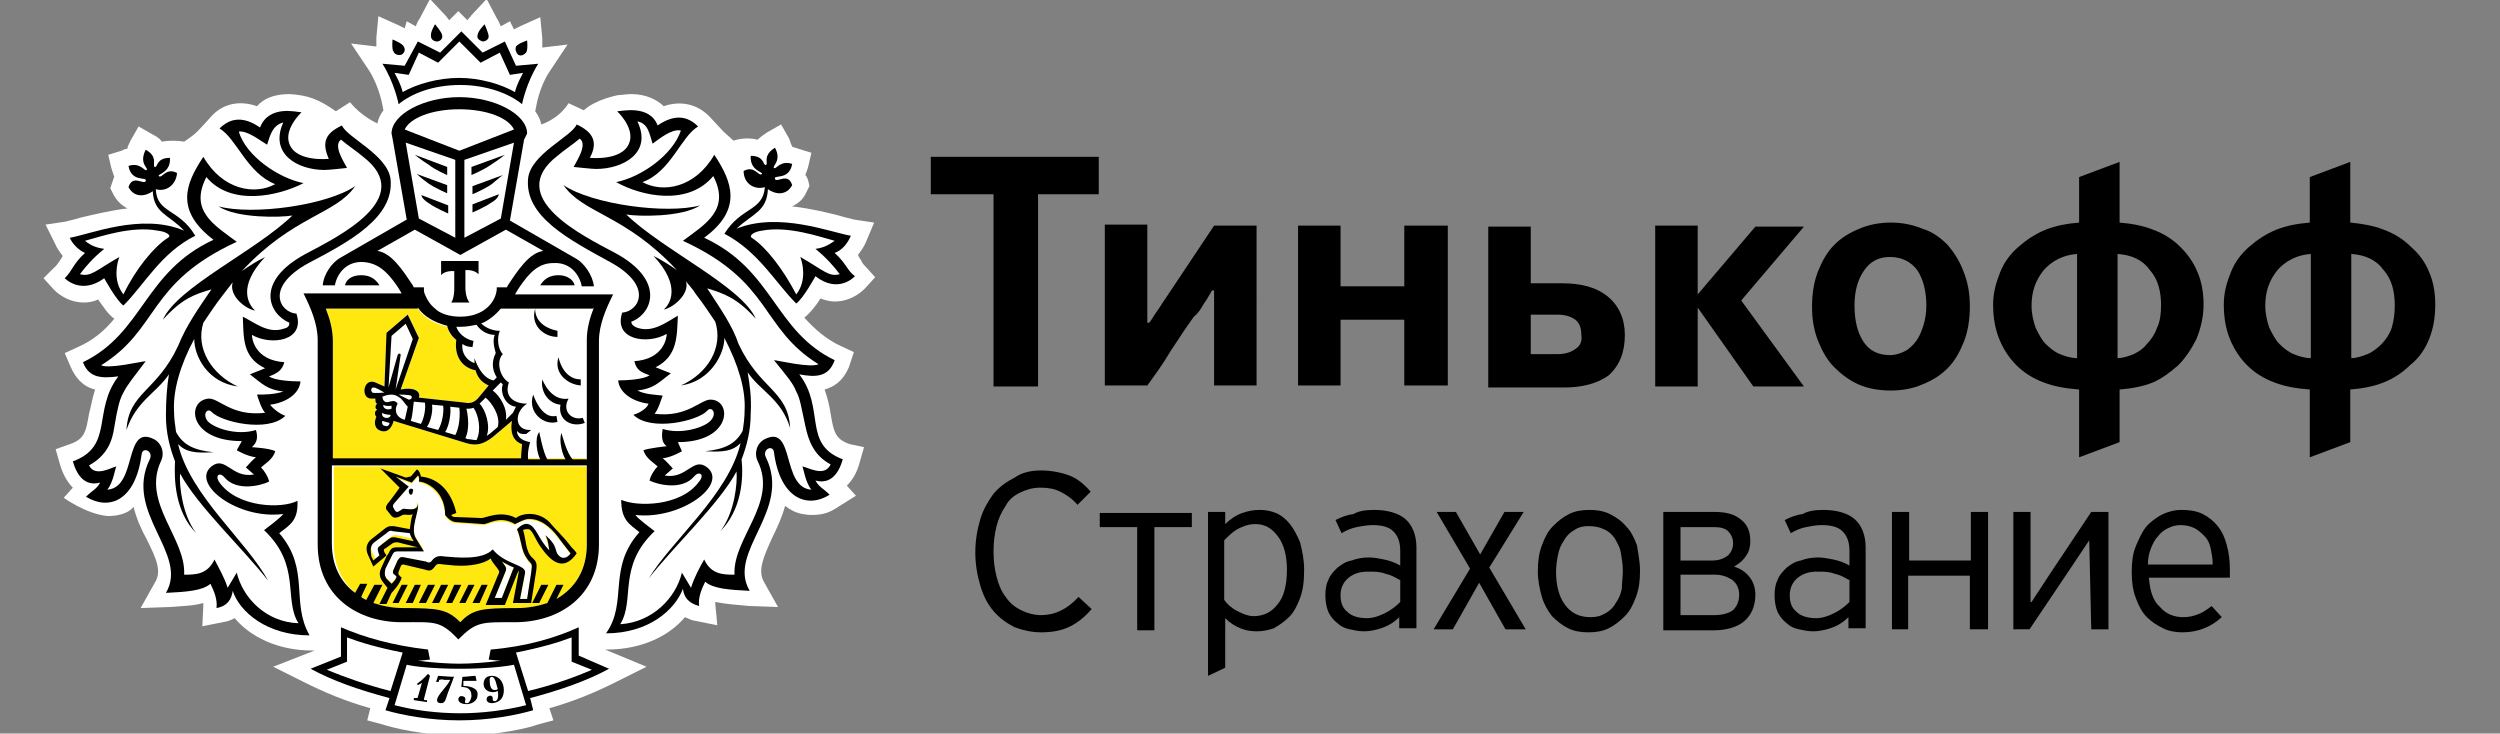 <?xml version="1.0" encoding="utf-8"?>
<!-- Generator: Adobe Illustrator 22.0.0, SVG Export Plug-In . SVG Version: 6.00 Build 0)  -->
<svg version="1.1" xmlns="http://www.w3.org/2000/svg" xmlns:xlink="http://www.w3.org/1999/xlink" x="0px" y="0px"
	 viewBox="0 0 247.1 72.5" style="enable-background:new 0 0 247.1 72.5;" xml:space="preserve">
<rect x="0" y="0" width="247.1" height="72.5" fill="#808080" stroke="none"/>
<style type="text/css">
	.st0{fill-rule:evenodd;clip-rule:evenodd;fill:#D3DADE;}
	.st1{fill:#FFFFFF;}
	.st2{fill-rule:evenodd;clip-rule:evenodd;fill:#FFE710;}
	.st3{fill-rule:evenodd;clip-rule:evenodd;}
</style>
<g id="Layer_1">
</g>
<g id="Layer_2">
	<g>
		<g>
			<g>
				<path d="M119,30c0.3-0.4,0.5-0.8,0.8-1.3h0.2v9.4h4.2V22.3H120l-4.8,7.2c-0.3,0.4-0.5,0.8-0.8,1.2c-0.3,0.4-0.5,0.8-0.8,1.2
					h-0.2v-9.7h-4.2v15.9h4.2c0.8-1.1,1.6-2.2,2.3-3.4c0.8-1.2,1.5-2.3,2.3-3.4C118.5,30.9,118.7,30.5,119,30"/>
				<polygon points="132.5,31.6 138.8,31.6 138.8,38.1 143.1,38.1 143.1,22.3 138.8,22.3 138.8,28.3 132.5,28.3 132.5,22.3 
					128.3,22.3 128.3,38.1 132.5,38.1 				"/>
				<path d="M160.6,33.1c0-1.6-0.6-2.9-1.7-3.8c-1.1-0.9-2.6-1.3-4.5-1.3h-3.1v-5.6h-4.2v15.9h7.5c1.8,0,3.3-0.4,4.4-1.2
					C160.1,36.1,160.6,34.8,160.6,33.1 M155.7,34.5c-0.4,0.3-1,0.5-1.7,0.5h-2.7v-3.9h2.7c0.7,0,1.3,0.2,1.7,0.5
					c0.4,0.3,0.6,0.8,0.6,1.5C156.4,33.7,156.2,34.2,155.7,34.5"/>
				<path d="M215.3,36.1c0.7-0.7,1.3-1.6,1.8-2.6c0.4-1,0.7-2.1,0.7-3.4c0-1.2-0.2-2.3-0.6-3.2c-0.4-1-1-1.8-1.7-2.5
					c-0.7-0.7-1.6-1.3-2.7-1.7c-1-0.4-2.1-0.6-3.3-0.7v-6l-4,1.5V22c-1.2,0.1-2.3,0.3-3.3,0.7c-1,0.4-1.9,1-2.7,1.7
					c-0.8,0.7-1.4,1.5-1.8,2.5c-0.4,1-0.7,2-0.7,3.2c0,1.3,0.2,2.4,0.6,3.4c0.4,1,1,1.9,1.7,2.6c0.7,0.7,1.6,1.3,2.7,1.7
					c1,0.4,2.2,0.6,3.5,0.7v6.7l4-1.5v-5.2c1.2-0.1,2.3-0.3,3.3-0.7C213.7,37.4,214.5,36.8,215.3,36.1 M205.3,35.4
					c-0.6,0-1.2-0.2-1.7-0.4c-0.5-0.2-1-0.6-1.4-1c-0.4-0.4-0.7-1-1-1.6c-0.2-0.6-0.4-1.3-0.4-2.2c0-1.4,0.4-2.5,1.2-3.5
					c0.8-0.9,1.9-1.5,3.3-1.6V35.4z M210.9,35c-0.5,0.2-1.1,0.4-1.6,0.4V25.1c1.4,0.1,2.5,0.6,3.2,1.6c0.8,0.9,1.1,2.1,1.1,3.5
					c0,0.8-0.1,1.6-0.4,2.2c-0.2,0.6-0.6,1.2-1,1.6C211.9,34.4,211.5,34.7,210.9,35"/>
				<path d="M240.1,33.5c0.4-1,0.6-2.1,0.6-3.4c0-1.2-0.2-2.3-0.6-3.2c-0.4-1-1-1.8-1.8-2.5c-0.7-0.7-1.6-1.3-2.7-1.7
					c-1-0.4-2.2-0.6-3.3-0.7v-6l-4,1.5V22c-1.2,0.1-2.3,0.3-3.3,0.7c-1,0.4-1.9,1-2.7,1.7c-0.8,0.7-1.4,1.5-1.8,2.5
					c-0.4,1-0.7,2-0.7,3.2c0,1.3,0.2,2.4,0.6,3.4c0.4,1,1,1.9,1.7,2.6c0.7,0.7,1.6,1.3,2.7,1.7c1,0.4,2.2,0.6,3.5,0.7v6.7l4-1.5
					v-5.2c1.2-0.1,2.3-0.3,3.3-0.7c1-0.4,1.9-1,2.6-1.7C239.1,35.4,239.7,34.5,240.1,33.5 M228.4,35.4c-0.6,0-1.2-0.2-1.7-0.4
					c-0.5-0.2-1-0.6-1.4-1c-0.4-0.4-0.7-1-1-1.6c-0.2-0.6-0.4-1.3-0.4-2.2c0-1.4,0.4-2.5,1.2-3.5c0.8-0.9,1.9-1.5,3.3-1.6V35.4z
					 M236.4,32.4c-0.2,0.6-0.6,1.2-1,1.6c-0.4,0.4-0.9,0.8-1.4,1c-0.5,0.2-1.1,0.4-1.6,0.4V25.1c1.4,0.1,2.5,0.6,3.2,1.6
					c0.8,0.9,1.1,2.1,1.1,3.5C236.7,31,236.6,31.7,236.4,32.4"/>
				<polygon points="92,19.2 98.2,19.2 98.2,38.2 102.6,38.2 102.6,19.2 108.6,19.2 108.6,15.5 92,15.5 				"/>
				<polygon points="178.3,22.4 173.5,22.4 167.8,29.1 167.8,22.3 163.6,22.3 163.6,38.2 167.8,38.2 167.8,30.4 173.3,38.2 
					178.3,38.2 172.1,29.7 				"/>
				<path d="M192.5,24.2c-0.7-0.7-1.5-1.3-2.5-1.6c-1-0.4-2-0.6-3.1-0.6c-1.1,0-2.2,0.2-3.1,0.6c-1,0.4-1.8,0.9-2.5,1.6
					c-0.7,0.7-1.2,1.6-1.6,2.6c-0.4,1-0.6,2.2-0.6,3.5c0,1.3,0.2,2.4,0.6,3.4c0.4,1,0.9,1.9,1.6,2.6c0.7,0.7,1.5,1.3,2.4,1.7
					c0.9,0.4,2,0.6,3.2,0.6c1.1,0,2.2-0.2,3.1-0.6c1-0.4,1.8-0.9,2.5-1.6c0.7-0.7,1.2-1.6,1.6-2.6c0.4-1,0.6-2.2,0.6-3.5
					c0-1.3-0.2-2.4-0.6-3.4C193.7,25.8,193.1,24.9,192.5,24.2 M190.1,32.2c-0.2,0.6-0.4,1.1-0.7,1.5c-0.3,0.4-0.7,0.8-1.1,1
					c-0.4,0.2-0.9,0.4-1.5,0.4c-1.1,0-2-0.4-2.6-1.3c-0.6-0.9-0.9-2.1-0.9-3.6c0-1.4,0.3-2.5,0.9-3.4c0.6-0.9,1.4-1.4,2.6-1.4
					c1.2,0,2.1,0.5,2.7,1.3c0.6,0.9,0.9,2.1,0.9,3.5C190.4,30.9,190.3,31.6,190.1,32.2"/>
			</g>
			<g>
				<path d="M102.9,46.5c1,0,2,0.2,2.8,0.5c0.8,0.3,1.5,0.9,2.1,1.6l-1.3,1.3c-0.5-0.6-1.1-1-1.7-1.3c-0.6-0.3-1.2-0.4-2-0.4
					c-0.7,0-1.4,0.2-2,0.5c-0.6,0.3-1.1,0.7-1.4,1.3c-0.4,0.6-0.7,1.2-0.9,2c-0.2,0.8-0.3,1.6-0.3,2.5c0,0.9,0.1,1.7,0.3,2.5
					c0.2,0.8,0.5,1.5,0.9,2c0.4,0.6,0.9,1,1.5,1.3c0.6,0.3,1.3,0.5,2,0.5c1.4,0,2.6-0.6,3.7-1.8l1.3,1.2c-0.6,0.7-1.3,1.3-2.1,1.7
					c-0.8,0.4-1.7,0.6-2.9,0.6c-0.9,0-1.8-0.2-2.6-0.5c-0.8-0.4-1.5-0.9-2.1-1.6c-0.6-0.7-1-1.5-1.3-2.5c-0.3-1-0.5-2.1-0.5-3.3
					c0-1.2,0.2-2.3,0.5-3.3c0.3-1,0.8-1.8,1.3-2.5c0.6-0.7,1.3-1.2,2.1-1.6C101,46.7,101.9,46.5,102.9,46.5z"/>
				<path d="M114.1,52.1v10.2h-1.7V52.1h-3.7v-1.4h9.1v1.4H114.1z"/>
				<path d="M128.9,56.3c0,1.1-0.1,2-0.4,2.8c-0.3,0.8-0.6,1.4-1.1,1.9c-0.5,0.5-1,0.8-1.5,1.1c-0.6,0.2-1.1,0.3-1.7,0.3
					c-0.6,0-1.1-0.1-1.6-0.3c-0.5-0.2-1-0.5-1.5-1h0V66l-1.7,0.8V50.6h1.7v1.2h0c0.5-0.5,1.1-0.9,1.7-1.1c0.6-0.2,1.1-0.3,1.7-0.3
					c0.6,0,1.1,0.1,1.6,0.3c0.5,0.2,1,0.6,1.4,1.1c0.4,0.5,0.7,1.1,1,1.8C128.7,54.4,128.9,55.3,128.9,56.3z M127.2,56.3
					c0-1.4-0.3-2.5-0.9-3.3c-0.6-0.8-1.3-1.2-2.2-1.2c-0.7,0-1.2,0.2-1.8,0.5c-0.5,0.3-0.9,0.7-1.3,1.1v5.9c0.3,0.4,0.7,0.8,1.3,1.1
					s1.1,0.5,1.6,0.5c1,0,1.8-0.4,2.4-1.2C126.9,59,127.2,57.8,127.2,56.3z"/>
				<path d="M135.8,50.4c1.3,0,2.4,0.3,3.1,0.9c0.7,0.6,1.1,1.6,1.1,2.8v8h-1.7v-1.1h0c-0.6,0.6-1.2,0.9-1.8,1.1
					c-0.6,0.2-1.2,0.3-1.7,0.3c-0.5,0-0.9-0.1-1.4-0.2c-0.5-0.1-0.9-0.3-1.2-0.6c-0.4-0.3-0.7-0.7-0.9-1.1c-0.2-0.5-0.3-1-0.3-1.7
					c0-0.6,0.1-1.1,0.3-1.5c0.2-0.5,0.5-0.8,0.9-1.2c0.4-0.3,0.8-0.6,1.4-0.7c0.5-0.2,1.1-0.3,1.7-0.3c0.5,0,1,0.1,1.5,0.2
					c0.5,0.1,1.1,0.3,1.6,0.6v-1.4c0-0.9-0.2-1.5-0.7-2c-0.4-0.4-1.1-0.6-2-0.6c-0.6,0-1.1,0.1-1.6,0.2c-0.5,0.1-1,0.3-1.5,0.6
					l-0.6-1.3c0.6-0.3,1.1-0.5,1.8-0.6C134.3,50.5,135,50.4,135.8,50.4z M138.3,57.3c-0.5-0.3-0.9-0.5-1.4-0.6
					c-0.5-0.2-1-0.2-1.7-0.2c-0.8,0-1.4,0.2-1.9,0.6c-0.5,0.4-0.8,1-0.8,1.7c0,0.8,0.2,1.3,0.7,1.7c0.4,0.4,1.1,0.6,1.9,0.6
					c0.6,0,1.2-0.2,1.8-0.5c0.6-0.3,1.1-0.7,1.5-1.1V57.3z"/>
				<path d="M148.8,62.2l-2.6-4.6l-2.6,4.6h-1.9l3.6-6l-3.3-5.6h1.9l2.4,4.2l2.4-4.2h1.9l-3.4,5.5l3.6,6.1H148.8z"/>
				<path d="M162.1,56.4c0,1-0.1,1.8-0.4,2.6c-0.3,0.8-0.6,1.4-1.1,1.9c-0.5,0.5-1,0.9-1.6,1.2c-0.6,0.3-1.3,0.4-2,0.4
					c-0.7,0-1.4-0.1-2-0.4c-0.6-0.3-1.1-0.7-1.6-1.2c-0.4-0.5-0.8-1.2-1-1.9c-0.2-0.7-0.4-1.6-0.4-2.5c0-1,0.1-1.8,0.4-2.6
					c0.3-0.8,0.6-1.4,1.1-1.9c0.5-0.5,1-0.9,1.6-1.2c0.6-0.3,1.3-0.4,2-0.4s1.4,0.1,2,0.4c0.6,0.3,1.2,0.7,1.6,1.2
					c0.5,0.5,0.8,1.1,1.1,1.9C161.9,54.6,162.1,55.5,162.1,56.4z M160.4,56.4c0-0.6-0.1-1.2-0.2-1.8c-0.1-0.6-0.4-1-0.6-1.4
					c-0.3-0.4-0.6-0.7-1.1-0.9c-0.4-0.2-0.9-0.3-1.5-0.3c-0.5,0-1,0.1-1.4,0.4c-0.4,0.2-0.8,0.6-1,1c-0.3,0.4-0.5,0.9-0.6,1.4
					c-0.1,0.5-0.2,1.1-0.2,1.7c0,1.4,0.3,2.5,0.9,3.3c0.6,0.8,1.4,1.2,2.5,1.2c0.6,0,1-0.1,1.5-0.4c0.4-0.2,0.8-0.6,1-1
					c0.3-0.4,0.5-0.9,0.6-1.4C160.3,57.6,160.4,57.1,160.4,56.4z"/>
				<path d="M171.4,56c0.6,0.2,1.1,0.5,1.5,1c0.4,0.5,0.6,1.1,0.6,1.8c0,1.1-0.4,2-1.1,2.6c-0.7,0.6-1.8,0.9-3,0.9h-5V50.6h5.1
					c1,0,1.9,0.2,2.5,0.7c0.7,0.5,1,1.2,1,2.2c0,0.5-0.1,1-0.4,1.4C172.3,55.4,171.9,55.7,171.4,56L171.4,56z M166.1,52.1v3.3h3.2
					c0.6,0,1.1-0.2,1.5-0.5c0.3-0.3,0.5-0.7,0.5-1.2c0-0.5-0.2-0.9-0.5-1.2c-0.3-0.3-0.8-0.4-1.4-0.4H166.1z M166.1,56.8v4h3.3
					c0.9,0,1.5-0.2,1.9-0.5c0.4-0.4,0.6-0.9,0.6-1.5c0-0.6-0.2-1.1-0.7-1.5c-0.5-0.3-1-0.5-1.7-0.5H166.1z"/>
				<path d="M180.2,50.4c1.3,0,2.4,0.3,3.1,0.9c0.7,0.6,1.1,1.6,1.1,2.8v8h-1.7v-1.1h0c-0.6,0.6-1.2,0.9-1.8,1.1
					c-0.6,0.2-1.2,0.3-1.7,0.3c-0.5,0-0.9-0.1-1.4-0.2c-0.5-0.1-0.9-0.3-1.2-0.6c-0.4-0.3-0.7-0.7-0.9-1.1c-0.2-0.5-0.3-1-0.3-1.7
					c0-0.6,0.1-1.1,0.3-1.5c0.2-0.5,0.5-0.8,0.9-1.2c0.4-0.3,0.8-0.6,1.4-0.7c0.5-0.2,1.1-0.3,1.7-0.3c0.5,0,1,0.1,1.5,0.2
					c0.5,0.1,1.1,0.3,1.6,0.6v-1.4c0-0.9-0.2-1.5-0.7-2c-0.4-0.4-1.1-0.6-2-0.6c-0.6,0-1.1,0.1-1.6,0.2c-0.5,0.1-1,0.3-1.5,0.6
					l-0.6-1.3c0.6-0.3,1.1-0.5,1.8-0.6C178.7,50.5,179.4,50.4,180.2,50.4z M182.7,57.3c-0.5-0.3-0.9-0.5-1.4-0.6
					c-0.5-0.2-1-0.2-1.7-0.2c-0.8,0-1.4,0.2-1.9,0.6c-0.5,0.4-0.8,1-0.8,1.7c0,0.8,0.2,1.3,0.7,1.7c0.4,0.4,1.1,0.6,1.9,0.6
					c0.6,0,1.2-0.2,1.8-0.5c0.6-0.3,1.1-0.7,1.5-1.1V57.3z"/>
				<path d="M194.7,62.2v-5.3h-6.1v5.3H187V50.6h1.7v4.8h6.1v-4.8h1.7v11.6H194.7z"/>
				<path d="M206.5,53.4l-1.6,2.4l-4.3,6.4H199V50.6h1.7v8.9h0.1l1.7-2.6l4.2-6.3h1.7v11.6h-1.7L206.5,53.4L206.5,53.4z"/>
				<path d="M215.6,50.4c0.8,0,1.5,0.1,2.1,0.4c0.6,0.3,1.1,0.7,1.5,1.2c0.4,0.5,0.7,1.1,0.9,1.9c0.2,0.7,0.3,1.5,0.3,2.4v0.8h-8
					c0.1,1.3,0.4,2.3,1.1,2.9c0.6,0.7,1.4,1,2.3,1c0.5,0,1-0.1,1.5-0.3c0.5-0.2,0.9-0.5,1.3-0.8l1,1.1c-1.1,1-2.4,1.5-3.9,1.5
					c-0.6,0-1.3-0.1-1.9-0.4c-0.6-0.3-1.1-0.6-1.6-1.1c-0.5-0.5-0.8-1.1-1.1-1.9c-0.3-0.8-0.4-1.6-0.4-2.6c0-0.9,0.1-1.8,0.4-2.5
					c0.3-0.7,0.6-1.4,1-1.9c0.4-0.5,1-0.9,1.5-1.2C214.2,50.6,214.9,50.4,215.6,50.4z M218.7,55.7c0-0.5-0.1-1-0.2-1.5
					c-0.1-0.5-0.3-0.9-0.6-1.2c-0.3-0.3-0.6-0.6-1-0.8c-0.4-0.2-0.9-0.3-1.4-0.3c-0.4,0-0.8,0.1-1.2,0.3c-0.4,0.2-0.7,0.4-1,0.8
					c-0.3,0.3-0.5,0.7-0.7,1.2c-0.2,0.5-0.3,1-0.3,1.6H218.7z"/>
			</g>
		</g>
		<g>
			<g>
				<g>
					<g>
						<path class="st0" d="M27.6,52.7c1-0.8,1.9-1.2,1.8-3.2c-1.5,0.8-5.9,0.7-7.7-1.8c-0.5-0.7,0-1.1,0.5-0.5
							c1.2,1.4,3.6,0.8,4.4,0.4c-0.1-0.5-0.5-1.1-0.8-1.4c0.3-0.3,1.2-0.8,1.4-1.6c-0.5-0.3-2.3-0.4-2.3-0.4
							c0.3-0.3,0.7-0.7,0.4-1.7c-1.9,0.6-4.2-0.2-4.8-0.9c-0.5-0.7,0-1.3,0.4-0.9c0.9,1,5.6,2.1,7.3,0.4c-0.6-0.2-1.3-0.8-1.5-1.1
							c1.6-0.2,2.9-1.1,3-2.3c-0.9,0-2.6-0.1-3.1-0.5c0.8-0.3,1.2-0.6,1.5-1.4C25.3,35.6,25,33.4,25,33c1.9,1.1,5.3,0.6,4.4-2.1
							c-1.6-0.1-3.2-2.6,1.2-5c4-2.1,8.5-4.5,8.1-8.3c-0.3-2.4-4.3-4.1-4.8-5.3c-1.7,0.8-2,1.7-1.3,3.3c0,0-3.7,0.4-4-1.9
							c-0.1-1,0.6-2,1.3-2.7c-0.4,0-3.2-0.8-4.1,1.5c-1.6-1.1-2.9-1-4,0.1c1.7,1,2.7,4.4,5.5,5.5c-2,1.1-5.2,0.6-7.1-2.7
							c-1.8,2.7-2.8,5.3,1,8.2c-6.9,3.2-6.9,9.2-12.9,12.1c0.6,1.6,1.9,1.6,3.5,1.4c-2.6,3.4-0.4,6.9-4.5,8.4
							c0.4,1.4,1.2,2.5,2.7,2.1c-0.4,0.7-0.7,0.7-1.4,1.4c2.3,1.4,4.9,0.4,5.5-4.2c0.1-0.8,1.2-0.3,0.8,0.5
							c-2.6,5.3,3.9,9.3,1.6,13.2c2-0.1,3.6-0.2,4.4-0.9c0.4,0.8,0.7,1.6,0.6,2.4c1.1-0.2,1.5-0.9,1.6-1.6c0.7,2.1,3.4,4.4,7.6,4.4
							C28.7,59.5,30.7,56.3,27.6,52.7 M23.4,56.6l-0.9,1.5c-0.3-1-0.9-2-1.3-2.8c-0.7,1.5-1.9,1.5-3,1.5c0.2-3.6-4.2-7.1-2.3-11.2
							c0.4-0.8,0.1-1.8-0.7-2.2c-3-1.5-1.6,4.8-4.6,5c0.6-0.7,0.8-2.2,0.9-2.3c-0.6,0.2-2.2,1.1-2.9-0.1c1.8-1,2.3-2.4,2.5-3.8
							c0.3-1.8,0.5-2.7,0.9-3.4c0.4-0.8,1-1.5,2.2-3.1c-0.3,0-3.7,0.8-4.4,0.4c5.8-3.6,4.5-8.1,13.4-12.2c-2.3-1.7-4.7-3.1-3-6.4
							c2.4,2.9,7.1,1.9,9.6,0.6c-2.5-0.5-5.7-2.7-6.4-5.1c0.9-0.1,2.1,0.9,2.8,1.3c0.3-0.9,0.5-1.9,1.6-2.2
							c-1.4,3.1,1.4,4.7,4.1,4.7c0.4,0,2.2-0.2,2.2-0.2c-0.3-0.6-1.4-2.2-0.6-2.8c0.7,0.6,1.5,1.1,2.2,1.7c5.3,4.1-2.5,7.9-5.7,9.6
							c-5,2.7-3.7,5.9-1.6,6.8c0,0.4-0.2,0.5-0.6,0.6c-1.5,0.5-2.8-0.6-4-1.2c0.1,2-0.1,4,2.2,5.1l-1.5,0.6c1.3,1,1.7,1.5,3.3,1.7
							C27.1,39,26.2,39,25.4,39c0.2,0.6,0.4,1.3,0.8,1.8c-3.3,0.4-4.6-1.5-5.6-1.4c-2.2,0.2-2,4.2,3.3,4.2l-0.5,0.9
							c0,0,1,0.6,1.9,0.7c-0.4,0.3-0.7,0.7-1,1l0.8,0.7c-2.2,0.4-2.8-1.9-4.2-0.8c-2.1,1.7,2.6,5.3,7.1,4.7
							c-0.4,0.5-1.4,1.2-1.9,1.6c3.7,3.5,1.9,6.8,3.4,9.2C26.3,61.5,24,59.1,23.4,56.6"/>
						<path class="st0" d="M17.6,43.9c0.8,0.8,1.7,0.9,3.5,0.8c-1.9-0.2-3-0.7-3.7-2c-0.1-0.7-0.2-1.4-0.2-2.1c-0.1-2,0.6-4.5,2-7.1
							c0,1.7,1.3,4.3,4.3,4.7c-2.6-1.2-4.2-3.8-3.4-6.3c0.6-0.9,1.2-1.8,1.9-2.7c0.4-0.4,0.7-0.9,1-1.3c-0.4,1.3,1.2,2.6,2.2,2.8
							c-0.6-0.6-1.8-2.3,1-5.3c-0.8,0.4-1.6,0.9-2.3,1.4c5.1-5.5,9.3-5.6,11.2-8.4c-2.8,1.9-10.1,2.9-13.5,2
							c1.8,1.2,6.2,1.1,7.3,0.9c-3.6,3.5-11.4,7.1-12.8,10.3c1.9-2.1,3.1-2.5,4.8-3c-1.3,1.9-2.5,3.7-3.3,5.6
							c-2.1,4.5-4.9,4.6-5.1,8.3c1-2.9,2.9-3.6,4.2-5.5c-0.2,1.2-0.3,2.6-0.3,4.1c0,1.7,0.4,3.2,0.9,4.5c-0.1,1.8,0,5,2.1,7.1
							c-1.4-1.8-1.7-4.8-1.6-5.9c1.7,3.2,6.4,7.6,8.7,10.6C24.4,53.5,18.8,49,17.6,43.9"/>
						<path class="st0" d="M69.9,28.5c1.6,0.5,2.9,0.9,4.8,3c-1.4-3.2-9.2-6.8-12.8-10.3c1.1,0.2,5.5,0.3,7.3-0.9
							c-3.3,0.9-10.7-0.1-13.5-2c1.9,2.8,6.1,2.9,11.2,8.4c-0.7-0.5-1.5-1-2.3-1.4c2.8,3,1.6,4.8,1,5.3c1-0.2,2.6-1.6,2.2-2.8
							c0.3,0.4,0.7,0.8,1,1.3c0.7,0.9,1.3,1.8,1.9,2.7c0.8,2.5-0.7,5.1-3.4,6.3c2.9-0.4,4.3-3.1,4.3-4.7c1.4,2.7,2.1,5.1,2,7.1
							c0,0.8-0.1,1.5-0.2,2.1c-0.7,1.3-1.8,1.8-3.7,2c1.8,0.1,2.7,0,3.5-0.8c-1.2,5.1-6.8,9.6-9.1,13.4c2.3-3,7-7.4,8.7-10.6
							c0.1,1.2-0.2,4.1-1.6,5.9c2.1-2.1,2.3-5.2,2.1-7.1c0.5-1.3,0.9-2.8,0.9-4.5c0.1-1.6-0.1-2.9-0.3-4.1c1.3,1.9,3.3,2.6,4.2,5.5
							c-0.2-3.7-3-3.8-5.1-8.3C72.4,32.2,71.2,30.5,69.9,28.5"/>
						<path class="st0" d="M79,37c1.6,0.3,2.9,0.3,3.5-1.4c-6-2.9-6-8.9-12.9-12.1c3.8-2.8,2.8-5.5,1-8.2c-1.9,3.3-5.1,3.8-7.1,2.7
							c2.8-1,3.8-4.5,5.5-5.5c-1.1-1.1-2.4-1.2-4-0.1C64.2,10.2,61.4,11,61,11c0.7,0.7,1.4,1.7,1.3,2.7c-0.3,2.3-4,1.9-4,1.9
							c0.8-1.5,0.4-2.5-1.3-3.3c-0.5,1.2-4.5,2.9-4.8,5.3c-0.4,3.8,4.1,6.1,8.1,8.3c4.4,2.4,2.8,4.9,1.2,5c-0.9,2.7,2.5,3.2,4.4,2.1
							c0,0.4-0.2,2.5-3.2,2.7c0.2,0.9,0.7,1.1,1.5,1.4c-0.6,0.4-2.2,0.5-3.1,0.5c0.1,1.2,1.4,2.1,3,2.3c-0.1,0.4-0.8,0.9-1.5,1.1
							c1.7,1.7,6.4,0.6,7.3-0.4c0.4-0.5,1,0.2,0.4,0.9c-0.5,0.7-2.9,1.5-4.8,0.9c-0.2,1.1,0.1,1.5,0.4,1.7c0,0-1.8,0.2-2.3,0.4
							c0.2,0.8,1.1,1.3,1.4,1.6c-0.3,0.3-0.7,0.9-0.8,1.4c0.8,0.4,3.2,1,4.4-0.4c0.5-0.6,1.1-0.2,0.5,0.5c-1.8,2.5-6.2,2.5-7.7,1.8
							c0,2,0.8,2.4,1.8,3.2c-3.1,3.6-1.1,6.9-3.3,10c4.2,0,6.8-2.3,7.6-4.4c0.1,0.8,0.5,1.4,1.6,1.6c-0.1-0.8,0.2-1.6,0.6-2.4
							c0.9,0.7,2.4,0.8,4.4,0.9c-2.3-3.9,4.2-7.9,1.6-13.2c-0.4-0.8,0.7-1.3,0.8-0.5c0.6,4.6,3.3,5.6,5.5,4.2
							c-0.7-0.7-1-0.7-1.4-1.4c1.5,0.4,2.3-0.7,2.7-2.1C79.4,43.9,81.6,40.4,79,37 M79.3,46.1c0.1,0.1,0.3,1.6,0.9,2.3
							c-3-0.2-1.6-6.5-4.6-5c-0.8,0.4-1.1,1.4-0.7,2.2c2,4.1-2.5,7.6-2.3,11.2c-1.1,0-2.3,0-3-1.5c-0.4,0.7-1,1.8-1.3,2.8l-0.9-1.5
							c-0.6,2.5-2.9,4.9-6.1,5.1c1.5-2.4-0.3-5.7,3.4-9.2c-0.5-0.4-1.5-1.1-1.9-1.6c4.5,0.5,9.3-3,7.1-4.7c-1.4-1.1-2,1.2-4.2,0.8
							l0.8-0.7c-0.3-0.3-0.6-0.7-1-1c0.9-0.1,1.9-0.7,1.9-0.7L67,43.7c5.3,0,5.4-4.1,3.3-4.2c-1-0.1-2.3,1.8-5.6,1.4
							c0.4-0.5,0.6-1.3,0.8-1.8C64.7,39,63.8,39,63,38.6c1.6-0.2,2-0.7,3.3-1.7l-1.5-0.6c2.2-1.1,2.1-3.1,2.2-5.1
							c-1.2,0.7-2.5,1.7-4,1.2c-0.3-0.1-0.6-0.3-0.6-0.6c2.1-0.8,3.4-4.1-1.6-6.8c-3.2-1.7-11-5.5-5.7-9.6c0.7-0.6,1.5-1.1,2.2-1.7
							c0.8,0.6-0.3,2.2-0.6,2.8c0,0,1.8,0.2,2.2,0.2c2.7,0,5.6-1.6,4.1-4.7c1.1,0.2,1.2,1.3,1.5,2.2c0.7-0.5,1.9-1.5,2.8-1.3
							c-0.8,2.4-3.9,4.6-6.4,5.1c2.5,1.4,7.1,2.4,9.6-0.6c1.7,3.3-0.7,4.7-3,6.4c8.9,4.1,7.6,8.6,13.4,12.2
							c-0.8,0.4-4.1-0.4-4.4-0.4c1.3,1.6,1.9,2.3,2.2,3.1c0.4,0.8,0.5,1.6,0.9,3.4c0.3,1.4,0.8,2.9,2.5,3.8
							C81.5,47.2,79.9,46.2,79.3,46.1"/>
						<path class="st0" d="M36.9,56l1.3-1.1L38,54.6c-0.1-0.3-0.1-0.3,0.1-0.4l0.7-0.5c0.2-0.1,0.3-0.1,0.5-0.1l2,0.5h-2.1
							c-0.5,0-0.6,0.2-0.8,0.6l-0.1,0.3l-0.5,1.1c-0.2,0.4-0.3,0.9,0.2,1.5l0.4,0.5l-0.8,1.6h0.7l0.5-1.1c0,0,0.8-0.8,1-1.5
							c-0.2-0.2-0.4-0.3-0.3-0.6l0.2-0.5c0.1-0.2,0.1-0.2,0.3-0.2l2.1,0.5c0.3,0.1,0.6,0.2,0.9-0.2c0.3-0.4,0.3-0.4,1-0.3l1.1,0.1
							c1.5,0.1,2.9-0.2,3.5-0.7c0.2,0.5,0.6,0.8,0.8,1.2c0.1,0.1,0,0.3-0.1,0.5l-1.2,2.9h1.9l1.1-2.6c0.1-0.2,0.2-0.5,0.4-0.5
							l-0.6,3.2h1.8l0.5-3.2c0.1-0.7,0-0.9-0.3-1.2c-0.8-0.6-0.7-2-1-2.8c0.1-0.1,0.3-0.1,0.5-0.1c0.4,0,0.7,1,1.2,1.7
							c0.9,1.3,2.2,2.7,3.6,0.7c-0.1-0.2-0.3-0.4-0.5-0.6l-0.4-0.5c-0.2-0.3-1.4-1.5-1.8-2c-1.1-1.1-2.7-0.9-3.3-0.4
							c-1.5-0.8-3,0-3.4,0L45,51.1c-0.1,0-0.3,0-0.4-0.2l0.5-0.2c-0.4-1.8-1.5-3.4-3.5-3.6c0,0-0.1-0.6-0.4-0.7l-0.6,0.7
							c-0.2,0-0.3,0.1-0.5,0.1l-2.5-0.9l1.9,1.9c0,0-1,1.4-1.2,1.6c-0.2,0.3-0.2,0.5,0,0.7l0.4,0.5c0.2,0.2,0.4,0.2,0.7,0.1l0.4-0.2
							c0.2-0.1,0.8,0.1,1-0.1c-0.2,0.5-0.2,1-0.3,1.5L38.9,52c-0.4,0-0.5,0-0.8,0.2l-1.4,1.1c-0.5,0.4-0.6,1-0.3,1.6L36.9,56z
							 M50.7,56.3l-1.1,2.8h-0.7l1.1-2.7c0.1-0.3-0.1-0.5-0.4-0.9c0.4,0.2,0.7,0.4,1.2,0.6C50.8,56.2,50.7,56.2,50.7,56.3
							 M39.8,50.3l-0.3,0.2c-0.2,0.1-0.3,0.2-0.5-0.1l-0.1-0.2c-0.1-0.1-0.1-0.3,0.1-0.4l1.4-1.6l-1.3-1l1.6,0.6l0.6-0.7
							c0.2,0.2,0.1,0.6,0.1,0.6c0.7,0,2.6,0.9,2.6,3.3c0,0,0.4,0.6,1,0.7l2.8,0.2c0.5,0,1.6-0.9,3.1,0c0.4-0.2,0.8-0.4,1.2-0.5
							c1.3-0.1,2.3,0.8,3,1.7c0.5,0.7,1.3,1.7,1.3,1.7c-0.3,0.4-0.6,0.5-0.9,0.4c-0.4-0.2-0.5-0.5-0.6-0.9c-0.2-0.7-1-1.3-1-1.3
							c0.3,0.5,0.3,1,0.4,1.5c-1.1-1.1-1.3-2.4-2.1-2.6c-0.3-0.1-0.7,0.1-1.1,0.5c0.4,0.9,0.4,1.9,0.8,2.6c0.3,0.5,0.4,0.6,0.5,0.7
							c0.3,0.2,0.1,0.7,0.1,1l-0.4,2.6h-0.7l0.5-2.6c0.1-0.8-2-0.8-3.2-2.3c-1,1.1-3.6,0.8-4.8,0.7c-0.5-0.1-0.9,0-1.2,0.4
							c-0.1,0.3-0.4,0.2-0.6,0.1L40,55.1c-0.4-0.1-0.5,0-0.7,0.3l-0.4,0.9c-0.1,0.2-0.1,0.4,0.1,0.5l0.2,0.2
							c-0.1,0.4-0.5,0.7-0.5,0.7l-0.5-0.5c-0.2-0.3-0.2-0.6-0.1-1l0.7-1.4c0.1-0.2,0.2-0.3,0.5-0.3l2.6,0l-0.8-1.3
							c-0.6-1,0.4-2.7,0.2-3.5C41.4,50.7,40,50.2,39.8,50.3 M37,53.6l1.2-0.9c0.2-0.2,0.4-0.3,0.6-0.2l1.7,0.2
							c0.1,0.4,0.4,0.8,0.4,0.8l-1.9-0.4c-0.3,0-0.3,0-0.6,0.2l-0.9,0.7c-0.2,0.1-0.2,0.4-0.1,0.6l0.1,0.3l-0.6,0.5l-0.2-0.4
							C36.6,54.3,36.6,53.9,37,53.6"/>
						<path class="st0" d="M42.4,20.1c0.7,0.5,1.9,1,1.9,1v-0.8l-2.6-1C41.6,19.2,41.6,19.6,42.4,20.1"/>
						<path class="st0" d="M44.2,19.1v-0.8l-3-1.1c0,0,0.4,0.4,1.1,0.9C43,18.6,44.2,19.1,44.2,19.1"/>
						<path class="st0" d="M44.2,17.3v-0.8L41,15.3c0,0,0.6,0.5,1.4,1C43,16.8,44.2,17.3,44.2,17.3"/>
						<path class="st0" d="M53.4,28.2h3.4c-0.1-0.5-0.7-1-1.6-1C54.2,27.2,53.7,27.7,53.4,28.2"/>
						<path class="st0" d="M49.9,15.3l-3.3,1.2v0.8c0,0,1.2-0.5,1.9-1C49.3,15.8,49.9,15.3,49.9,15.3"/>
						<path class="st0" d="M49.3,19.2l-2.6,1V21c0,0,1.2-0.5,1.9-1C49.3,19.6,49.3,19.2,49.3,19.2"/>
						<path class="st0" d="M49.7,17.2l-3,1.1v0.8c0,0,1.2-0.5,1.9-1C49.3,17.6,49.7,17.2,49.7,17.2"/>
						<path class="st0" d="M35.7,27.2c-1,0-1.5,0.5-1.6,1h3.4C37.2,27.7,36.7,27.2,35.7,27.2"/>
						<path class="st0" d="M52.1,13.2c0-1.9-3.2-3.6-6.7-3.6c-3.5,0-6.7,1.7-6.7,3.6l0.1,0.5l1.4,8l-6.6,3.8
							c-0.7,0.4-1.6,1.6-1.7,2.7h1.2c0.2-1.1,1.1-2.4,2.8-2.3c1.5,0.1,2.4,1,3.3,2.3l0.2,0.4l0.3,0.5h-9.7c0.7,1.4,1.4,3,1.4,4.6
							v20.2c0,5.2,4,7.7,8.3,7.7c3.3,0,3.8-0.1,5.6,1.7c1.8-1.8,2.3-1.7,5.6-1.7c4.3,0,8.3-2.5,8.3-7.7V33.6c0-1.6,0.7-3.2,1.4-4.6
							h-9.7l0.3-0.5l0.2-0.4c0.9-1.3,1.8-2.3,3.3-2.3c1.7-0.1,2.6,1.2,2.8,2.3h1.2c-0.1-1.1-1-2.3-1.7-2.7l-6.6-3.8l1.4-8L52.1,13.2
							z M40.1,14.1l4.9,1.7v7.7l-3.6-1.9L40.1,14.1z M41.3,30.4c0.6,0.9,1.7,1.5,2.9,1.8c0.1,0.5,0.4,1,0.9,1.4
							c-0.2,1.4,0.4,2.7,1.9,3c0.2,0.7,0.6,1.2,1.3,1.5l-1,1.2c-0.4,0.5-0.9,0.6-1.3,0.5l-4.6-0.5c0.2-0.5-0.3-1.1-1.8-0.9l1.8-5.1
							l-1.1-2.3l-2.1,1.8L38,38.2l-0.9-0.4c-1.2-0.5-1.5,1.6-0.4,1.6l0.4,0c0,0.2,0,0.5,0.2,0.5c-0.2,0.1-0.3,0.5,0,0.6
							c-0.3,0.1-0.3,0.5-0.1,0.7c-0.2,0.4-0.3,1.2,0.5,1.4c0.7,0.2,1.1-0.5,1.2-1l7.2,2.2c1,0.3,1.7,0.1,2.6-0.6l1.9-1.6
							c-0.2,1.1,0.2,2,1,2.3c0,0-0.1,1-0.1,1.4H32.9V33.6c0-1.1-0.3-2.2-0.7-3.2H41.3z M49,34.9c-0.4,0.8-0.4,1.6,0.1,2.4l-0.3,0.3
							c-1.3-0.2-1.9-2.2-1.9-2.2c0,0.2,0,0.4,0,0.5c-0.8-0.3-1.3-1-1.2-1.9c0.3,0.2,0.6,0.3,1,0.3l0.1-0.6c-0.9-0.2-1.5-0.8-1.7-1.4
							c0,0-0.1,0-0.1,0c0.2,0,0.3,0,0.5,0c0.6,0,1.1-0.1,1.6-0.2c0.4,0.6,1.1,1,1.8,1C48.7,33.6,48.8,34.2,49,34.9 M51,40.2
							c-0.1,0.2-0.2,0.4-0.3,0.6L50,41.5c0.2-1.1-0.6-2.4-1.3-2.9l0.8-0.8l0.2,0.2C49.4,38.7,49.9,40,51,40.2 M47.4,39.9l0.6-0.6
							c0.6,0.5,1.5,1.8,1.2,2.9l-0.7,0.6c-0.1,0.1-0.3,0.2-0.4,0.3C48.5,42.1,48,40.5,47.4,39.9 M46.1,40.4L46.1,40.4
							c0.2,0,0.5,0,0.7-0.1c0.5,0.7,0.8,2.2,0.3,3.2c-0.3,0-0.6-0.1-0.9-0.1l-0.2-0.1C46.4,42.5,46.3,41.2,46.1,40.4 M44.5,40.2
							l0.9,0.1c0.1,0.7,0,2-0.4,2.7l-1-0.3C44.4,42.1,44.6,40.8,44.5,40.2 M42.7,40l1.1,0.1c0.1,0.6-0.1,1.8-0.5,2.4l-1.1-0.3
							C42.6,41.6,42.8,40.6,42.7,40 M38.5,39.7c-0.5,0.2-0.7-0.2-0.7-0.5c1-0.4,1.4-0.1,1.7,0.1c0.3,0.2,0.5,0.6,0.8,0.9
							c-0.1,0.4-0.2,1-0.3,1.3c-1-0.3-1-1.1-0.7-1.7C39.1,39.6,38.9,39.5,38.5,39.7 M37.8,41.6c0,0,0.3,0.1,0.7,0.2
							c0,0.2-0.2,0.4-0.5,0.3C37.8,42,37.7,41.8,37.8,41.6 M36.8,38.8c-0.2-0.2-0.1-0.5,0.1-0.5c0.3,0,0.7,0.3,1.1,0.5
							C38,38.8,37,38.9,36.8,38.8 M37.8,40.8C38,41,38.6,41,38.6,41l0,0.1C38.4,41.5,37.6,41.3,37.8,40.8 M38.7,40.4
							c-0.5,0.2-0.9-0.1-0.8-0.4c0.2,0.2,0.8,0.1,0.8,0.1L38.7,40.4z M39.3,35.1l-0.9,3.2l0.3-5.1l1.4-1.2l0.7,1.5l-1.7,5l0.5-3.4
							C39.6,34.9,39.4,34.9,39.3,35.1 M39.4,39c0,0,1,0,1.2,0.1c0.2,0.1,0.1,0.4-0.2,0.4C40.2,39.4,39.4,39,39.4,39 M40.9,39.7
							l1.1,0.1c0.1,0.6-0.1,1.6-0.5,2.1l-1-0.3C40.8,41,40.8,40.4,40.9,39.7 M58,53.8c0,2.5-1.1,4.3-3,5.4l0.7-1.4H55l-0.9,1.8
							c-0.9,0.3-1.9,0.5-3,0.5c-3.4,0-4.4,0.1-5.6,1.4c-1.3-1.3-2.2-1.4-5.6-1.4c-1.1,0-2.1-0.2-3-0.5h0l0.9-1.8H37l-0.8,1.5
							c-0.2-0.1-0.4-0.2-0.5-0.3l0.6-1.3h-0.6l-0.5,0.9c-1.5-1.1-2.3-2.8-2.3-4.9v-7.7H58V53.8z M58.7,30.4c-0.4,1-0.7,2.1-0.7,3.2
							v11.8h-1.4c-0.6-0.6-1.1-2.6-1.1-2.6c-0.3,0.7,0,2.2,0.4,2.6h-1.8c-0.4-0.6-0.8-2.7-0.8-2.7c-0.5,0.6-0.2,2.2,0.1,2.7h-1.2
							c-0.1-0.8,0.2-1.7,0.2-1.7c-0.6-0.1-1.3-0.4-1.3-1.1c0.3,0.3,0.4,0.3,0.9,0.3l0.5-0.4c-1.7,0.1-1.7-1.8-0.4-2.6
							c-1.3,0-2.3-0.7-1.8-2.1c-0.9-0.5-1.3-2.1-0.6-2.7c-0.5-0.5-0.6-1.6-0.3-2.3c-0.7,0-1.4-0.3-1.8-0.7c0,0-0.1,0-0.1,0
							c0.8-0.3,1.5-0.9,2-1.5H58.7z M53.7,24.8c-1.4,0.2-2.5,1.9-3.5,3.4l-0.1,0.2h-1l0,0.2c-0.1,1.2-1.2,2.7-3.6,2.7
							c-1.1,0-2-0.3-2.5-0.8c-0.5-0.4-0.8-0.9-1-1.4c-0.1-0.2-0.1-0.4-0.1-0.5l0-0.2h-1l-0.1-0.2c-1-1.5-2.1-3.2-3.5-3.4l3.7-2.1
							l4.5,2.5l4.5-2.5L53.7,24.8z M49.5,21.6l-3.6,1.9v-7.7l4.9-1.7L49.5,21.6z M45.4,14.9l-5.4-2.1c0.5-1.1,2.6-2,5.4-2
							s4.9,0.9,5.4,2L45.4,14.9z"/>
						<path class="st0" d="M57.4,38.1l0-0.6c-1.8,0-2.2-2.2-2.2-2.2C54.7,36.9,56.1,38,57.4,38.1"/>
						<path class="st0" d="M55.1,41.7L55,41.1c-1.5,0.4-2.3-2.1-2.3-2.1C52.1,40.8,53.8,42.1,55.1,41.7"/>
						<path class="st0" d="M56.2,39.4c-1.8,0.3-2.6-1.9-2.6-1.9c-0.2,1.2,0.6,2.4,1.8,2.5c-0.3,1.5,1.1,2.3,2.4,1.8l-0.2-0.5
							C56.5,41.6,55.5,40.6,56.2,39.4"/>
						<path class="st0" d="M55.1,33.3l0-0.6c-2.4-0.5-2.2-2.2-2.2-2.2C52.4,32.1,53.7,33.2,55.1,33.3"/>
						<polygon class="st0" points="39.7,57.8 38.8,59.6 39.4,59.6 40.3,57.8 						"/>
						<polygon class="st0" points="41,57.8 40.1,59.6 40.8,59.6 41.6,57.8 						"/>
						<polygon class="st0" points="46.3,57.8 45.4,59.6 46,59.6 46.9,57.8 						"/>
						<polygon class="st0" points="47.6,57.8 46.7,59.6 47.4,59.6 48.2,57.8 						"/>
						<polygon class="st0" points="44.9,57.8 44.1,59.6 44.7,59.6 45.6,57.8 						"/>
						<polygon class="st0" points="52.6,59.6 53.3,59.6 54.2,57.8 53.5,57.8 						"/>
						<polygon class="st0" points="42.3,57.8 41.4,59.6 42.1,59.6 43,57.8 						"/>
						<polygon class="st0" points="43.6,57.8 42.7,59.6 43.4,59.6 44.3,57.8 						"/>
						<path class="st0" d="M40.6,48.3c-0.1,0-0.2,0.1-0.2,0.3c0,0.1,0.1,0.3,0.2,0.3c0.1,0,0.2-0.1,0.2-0.3
							C40.9,48.4,40.8,48.3,40.6,48.3"/>
						<path class="st0" d="M45.5,8.4c2.7,0,4.9,0.9,6.1,1.9c0,0,0.4-2.1,1.6-4l-2.2,0.2L49.8,4l-2.2,1.1l-2.1-2.1l-2.1,2.1L41.1,4
							L40,6.5l-2.2-0.2c1.2,1.9,1.6,4,1.6,4C40.6,9.3,42.7,8.4,45.5,8.4 M40.4,7.4l1-2.2l1.9,1l2.1-2.1l2.1,2.1l1.9-1l1,2.2l1.3-0.2
							c-0.3,0.6-0.6,1.2-0.8,1.9c-1.4-0.8-3.5-1.4-5.6-1.4c-2.1,0-4.2,0.6-5.6,1.4c-0.2-0.8-0.5-1.3-0.8-1.9L40.4,7.4z"/>
						<path class="st0" d="M47.7,4c0.3,0,0.6-0.2,0.6-0.5c0-0.3-0.4-1.2-0.4-1.2s-0.7,0.7-0.7,1.1C47.1,3.7,47.4,4,47.7,4"/>
						<path class="st0" d="M51.2,5.3c0.3,0.2,0.6,0,0.8-0.2c0.2-0.3,0.1-1.2,0.1-1.2S51.2,4.3,51,4.6C50.9,4.8,51,5.2,51.2,5.3"/>
						<path class="st0" d="M43.2,4c0.3,0,0.6-0.3,0.5-0.6c0-0.3-0.7-1.1-0.7-1.1s-0.5,0.8-0.4,1.2C42.6,3.8,42.9,4.1,43.2,4"/>
						<path class="st0" d="M39.7,5.3c0.3-0.2,0.4-0.5,0.2-0.8c-0.1-0.3-1.1-0.7-1.1-0.7s-0.1,1,0.1,1.2C39,5.4,39.4,5.5,39.7,5.3"/>
						<path class="st0" d="M82.5,25c0.8-0.3,1.3-1,1.6-1.7c-1.9-0.3-7.1-2.4-11.3-0.7c1.6-1.5,3-1.7,3.1-3.9
							c0.7,0.5,1.8,0.7,2.4-0.4c-0.4-1.3-1.5-0.2-1.7-0.6c-0.2-0.5,1.4,0.2,1.7-1.5c-1.2-0.4-1.6,0.6-1.8,0.4
							c-0.2-0.2,0.8-0.7,0.1-2c-1.3,0.8-0.6,1.6-0.9,1.7c-0.3,0.1-0.1-0.9-1.5-0.9C74,17,75.5,17,75.3,17.3
							c-0.3,0.3-0.7-0.9-1.8-0.3c0,1.2,1,1.9,2.1,1.6c-0.2,2.4-2.3,1.9-4,4.6c3.4,1.8,5,4.8,7.1,6.9c0.7-0.5,1.9-2.7,1.9-2.7
							c2.3,1.8,3.9,0,3.9,0C83.7,26.7,83.7,26.1,82.5,25 M79.1,25.4c0.2,0.5,0.7,2.3-0.4,3.7c-1.3-2.5-3-4.7-4.4-5.7
							c-0.3-0.2,0.2-0.6,1-0.7c2.6-0.5,5.7,0.6,7.2,1c-0.7,0.5-1.2,0.7-1.9,0.8c1.1,0.9,1.8,1.7,2.4,2.5
							C82,27.4,81.4,26.7,79.1,25.4"/>
						<path class="st0" d="M44.8,66.9l-1.5-0.1l-0.2,0.6l0.2,0c0.1,0,0.1-0.1,0.1-0.2c0,0,0.3-0.1,0.5,0l0.6,0
							c-0.4,0.8-1.3,1.5-1.3,2c0,0.3,0.3,0.3,0.4,0.3c0.3,0,0.4-0.2,0.5-0.5c0.2-0.8,0.5-1.3,0.8-2.2L44.8,66.9L44.8,66.9z"/>
						<path class="st0" d="M45.8,67.8l0-0.5h1.3l-0.1-0.5c-0.4,0-0.9,0.1-1.3,0.1l-0.1,1c0.6,0,1,0.2,1,0.9c0,0.2-0.2,0.7-0.4,0.7
							c-0.1,0-0.1,0-0.2,0c-0.1-0.1,0-0.2,0-0.4c0-0.2-0.2-0.3-0.4-0.3c-0.2,0-0.3,0.2-0.3,0.3c0,0.4,0.5,0.5,0.8,0.5
							c0.5,0,1.1-0.3,1.1-0.9C47.3,68,46.4,67.8,45.8,67.8"/>
						<path class="st0" d="M48.6,66.8c-0.5,0-0.8,0.3-0.8,0.8c0,0.7,0.8,1,1.4,0.7c0.1,0.6,0,1-0.3,1c-0.2,0-0.2-0.1-0.2-0.3
							c0-0.2-0.2-0.3-0.4-0.2c-0.2,0.1-0.2,0.2-0.2,0.4c0.1,0.3,0.4,0.3,0.6,0.3c0.8-0.1,1.1-0.6,1.1-1.3
							C49.8,67.5,49.4,66.8,48.6,66.8 M48.9,68.2c-0.5,0-0.5-0.7-0.5-1.1c0-0.1,0.1-0.2,0.2-0.2c0.4,0,0.5,1,0.6,1.2
							C49.1,68.2,49,68.2,48.9,68.2"/>
						<path class="st0" d="M42.3,66.6c-0.1,0.1-0.4,0.5-1.1,1l0.1,0.1c0.1,0,0.2-0.1,0.4-0.2l-0.4,1.4c0,0.1-0.1,0.1-0.2,0.1l-0.2,0
							l0,0.2l1.3,0.2l0-0.2L42,69.1c-0.1,0-0.1-0.1-0.1-0.1l0.6-2.3L42.3,66.6z"/>
						<path class="st0" d="M57.2,64.8V62c-2.2,1-5.1,1.9-8.7,2.2l-0.2,1c0.3,0,0.7,0.1,1.2,0.1c-1.4,0.2-3.1,0.3-4.1,0.3
							c-1,0-2.7-0.1-4.1-0.3c0.5,0,0.9-0.1,1.2-0.1l-0.2-1C38.8,63.8,36,63,33.7,62v2.9l-3,1.2c2.2,1.2,4.8,2.1,7.8,2.9l-0.4,1.2
							c1.7,0.5,4.4,1,7.3,1c2.9,0,5.6-0.5,7.3-1L52.4,69c3-0.8,5.6-1.7,7.8-2.9L57.2,64.8z M32.3,66.2l2-0.8V63c1.3,0.5,3,1,5.5,1.5
							l-1.2,3.8C36.2,67.7,34,66.9,32.3,66.2 M45.5,70.5c-2.3,0-4.6-0.3-6.5-0.8l1.2-4c0.8,0.2,2.8,0.4,5.3,0.4s4.4-0.2,5.3-0.4
							l1.2,4C50,70.2,47.7,70.5,45.5,70.5 M52.2,68.3L51,64.5c2.5-0.5,4.2-1,5.5-1.5v2.4l2,0.8C56.9,66.9,54.7,67.7,52.2,68.3"/>
						<path class="st0" d="M10.3,27.5c0,0,1.2,2.2,1.9,2.7c2.1-2.1,3.7-5.2,7.1-6.9c-1.6-2.7-3.8-2.2-3.9-4.6c1,0.3,2-0.4,2.1-1.6
							c-1.1-0.6-1.5,0.6-1.8,0.3c-0.2-0.2,1.2-0.3,1.1-1.8c-1.4,0-1.2,1-1.5,0.9c-0.3-0.1,0.4-1-0.9-1.7c-0.7,1.4,0.3,1.8,0.1,2
							c-0.2,0.2-0.6-0.8-1.8-0.4c0.3,1.7,1.9,1,1.7,1.5c-0.2,0.4-1.3-0.7-1.7,0.6c0.6,1.1,1.7,0.9,2.4,0.4c0.1,2.2,1.6,2.3,3.1,3.9
							c-4.2-1.8-9.4,0.4-11.3,0.7C7.1,24,7.7,24.7,8.4,25c-1.2,1.1-1.2,1.7-2,2.5C6.4,27.5,8,29.2,10.3,27.5 M7.9,27.1
							c0.6-0.8,1.3-1.6,2.4-2.5c-0.7-0.1-1.3-0.3-1.9-0.8c1.5-0.4,4.6-1.5,7.2-1c0.9,0.1,1.4,0.5,1,0.7c-1.4,0.9-3.2,3.1-4.4,5.6
							c-1.1-1.4-0.6-3.2-0.4-3.7C9.5,26.7,8.9,27.4,7.9,27.1"/>
						<path class="st0" d="M43.6,25.9v1.3c0.4-0.5,1.3-0.4,1.3-0.4v1.8c0,0,0,0.9-0.3,1.3h0.9h0.9C46,29.4,46,28.5,46,28.5v-1.8
							c0,0,0.8-0.1,1.3,0.4v-1.3h-1.9H43.6z"/>
					</g>
					<g>
						<g>
							<path class="st1" d="M85.6,26.4c-0.2-0.2-0.4-0.4-0.5-0.7c-0.1-0.1-0.2-0.3-0.3-0.5c0.3-0.4,0.6-0.8,0.8-1.3l0.8-1.9l-2-0.3
								c-0.3-0.1-0.9-0.2-1.5-0.4c-1.2-0.3-2.8-0.7-4.6-0.9c0.6-0.3,1.1-0.7,1.4-1.4l0.3-0.6c0,0-0.1-0.8-0.4-1.1
								c0.1-0.3,0.2-0.5,0.3-0.9l0.3-1.3l-1.3-0.4c-0.2-0.1-0.4-0.1-0.6-0.2c-0.1-0.2-0.2-0.5-0.3-0.8l-0.8-1.4l-1.4,0.8
								c-0.3,0.2-0.6,0.4-0.9,0.7c-0.2,0-0.4-0.1-0.7-0.1c0,0-0.8-0.1-1.7,0.2L71.5,13l-1.3-1.4c-1.2-1.3-2.9-1.7-4.6-1.1
								c-0.6-0.6-1.7-1.2-3.2-1.2c-0.5,0-1,0.1-1.3,0.1c0,0-2.2,0.4-3.4,1.5l-1.5-0.7c-1,1.6-2.7,2.1-2.7,2.1
								c-0.1-0.5-0.3-0.9-0.6-1.3l0.1-0.5c0,0,0.3-1.9,1.3-3.4l1.8-2.7l-2.5,0.3c0-0.2,0-0.5,0-0.9l-0.2-2.1l-2,0.9
								c-0.2,0.1-0.4,0.2-0.6,0.3l-0.4-0.8l-0.9,0.5c-0.1-0.2-0.2-0.5-0.4-0.8l-1-1.9l-1.5,1.6c-0.1,0.2-0.3,0.3-0.4,0.5l-0.9-0.9
								l-0.9,0.9c-0.1-0.1-0.2-0.3-0.4-0.5l-1.5-1.6l-1,1.9c-0.2,0.3-0.3,0.5-0.4,0.8l-0.9-0.5L40,2.8c-0.2-0.1-0.4-0.2-0.6-0.3
								l-2-0.9l-0.2,2.1c0,0.3,0,0.6,0,0.9l-2.5-0.3l1.8,2.7c1,1.6,1.3,3.4,1.3,3.4l0.1,0.5c-0.3,0.4-0.5,0.8-0.6,1.3
								c0,0-1.6-0.7-2.7-2.1L33.2,11c-1.7-1.2-2.8-1.6-4.6-1.7c-1.6,0-2.6,0.5-3.2,1.2c-1.7-0.6-3.4-0.3-4.6,1.1
								c0,0-0.8,0.9-1.3,1.4c-0.5,0.5-1.3,1-1.3,1s-1.1-0.2-2.2,0c-0.2-0.3-0.5-0.5-0.9-0.7l-1.4-0.8l-0.8,1.4
								c-0.1,0.3-0.3,0.5-0.3,0.8c-0.2,0-0.4,0.1-0.6,0.2l-1.3,0.4l0.3,1.3c0.1,0.3,0.2,0.6,0.3,0.9c-0.1,0.1-0.1,0.3-0.2,0.5
								l-0.2,0.6l0.3,0.6c0.3,0.6,0.8,1.1,1.4,1.4c-1.7,0.2-3.3,0.6-4.6,0.9c-0.6,0.2-1.2,0.3-1.5,0.4l-2,0.3l0.5,1l0.4,0.8
								c0.2,0.5,0.5,0.9,0.8,1.3c-0.1,0.2-0.6,1-0.9,1.2l-1,1l1,1.1c0.1,0.1,1.2,1.3,3,1.3c0.5,0,1-0.1,1.4-0.3
								c0.5,0.7,1,1.5,1.6,1.9c-0.9,1.1-2,2.1-3.6,2.8l-1.3,0.6L7,36.3c0.4,0.9,1.1,1.9,2.4,2.2c-0.3,0.9-0.4,1.7-0.6,2.4
								c-0.3,1.7-0.4,2.5-1.9,3l-1.4,0.5l0.4,1.4c0.3,1.1,0.8,1.9,1.3,2.4l-0.9,1c0,0,2.2,1.6,4.3,1.8c0,0,1.8,0.1,2.6-0.9
								c0.3,1.2,0.8,2.3,1.3,3.2c1,2,1.5,3.2,0.8,4.3l-1.4,2.5l2.8-0.1c1.2-0.1,2.4-0.1,3.4-0.4c0,0.1,0,0.1,0,0.2L20,61.9l2.5-0.5
								c0.3-0.1,0.5-0.2,0.7-0.3c1.5,1.8,4.2,3.2,7.7,3.2h0.2L27,65.9l3,1.5c2,1,4.1,1.9,6.6,2.6l-0.3,1.2l1.5,0.4
								c0.9,0.3,4,1.1,7.7,1.1c3.8,0,6.9-0.8,7.7-1.1l1.5-0.4L54.3,70c2.5-0.7,4.6-1.6,6.6-2.6l3-1.5l-4.1-1.7H60
								c3.5,0,6.2-1.4,7.7-3.2c0.2,0.1,0.5,0.2,0.7,0.3l2.5,0.5l-0.2-2.1c0-0.1,0-0.1,0-0.2c1,0.2,2.2,0.3,3.4,0.4l2.8,0.1l-1.4-2.5
								c-0.6-1.1-0.1-2.3,0.8-4.3c0.5-1,1-2.1,1.3-3.2c0.5,0.4,1.1,0.7,1.7,0.8c0,0,0.5,0.1,0.9,0.1c1.3,0,1.9-0.3,2.8-0.9l1.6-1
								l-0.9-1c0.5-0.5,1-1.2,1.3-2.4l0.4-1.4L84,43.9c-1.5-0.5-1.6-1.3-1.9-3c-0.1-0.7-0.3-1.6-0.6-2.4c1.4-0.4,2-1.3,2.4-2.2
								l0.5-1.5l-1.3-0.6c-1.5-0.7-2.6-1.7-3.6-2.8c0.5-0.4,1.1-1.1,1.6-1.9c0.5,0.2,1,0.3,1.4,0.3l0,0c1.8,0,2.9-1.2,3-1.3l1-1.1
								L85.6,26.4z"/>
							<path class="st2" d="M32.9,45.4V33.7c0-1.1-0.3-2.2-0.7-3.2h9.1c0.8,1.2,2.4,1.9,4.1,1.9c1.7,0,3.3-0.8,4.1-1.9h9.1
								c-0.4,1-0.7,2.1-0.7,3.2v11.8H32.9z M45.5,61.5c-1.3-1.3-2.2-1.4-5.6-1.4c-4.1,0-6.9-2.4-6.9-6.3v-7.7H58v7.7
								c0,3.9-2.8,6.3-6.9,6.3C47.6,60.1,46.7,60.3,45.5,61.5"/>
							<path class="st1" d="M34.4,63v2.4l-2,0.8c1.7,0.8,3.9,1.6,6.4,2.1l1.2-3.8C37.4,64,35.7,63.5,34.4,63"/>
							<path class="st1" d="M45.5,66.2c-2.4,0-4.4-0.2-5.3-0.4l-1.2,4c1.9,0.5,4.2,0.8,6.5,0.8c2.3,0,4.5-0.3,6.5-0.8l-1.2-4
								C49.9,65.9,47.9,66.2,45.5,66.2"/>
							<path class="st1" d="M56.5,63c-1.3,0.5-3,1-5.5,1.5l1.2,3.8c2.5-0.6,4.7-1.4,6.4-2.1l-2-0.8V63z"/>
							<path class="st1" d="M30.1,25c3.2-1.7,11-5.5,5.7-9.6c-0.7-0.6-1.5-1.1-2.2-1.7c-0.8,0.6,0.3,2.2,0.6,2.8
								c0,0-1.8,0.2-2.2,0.2c-2.7,0-5.6-1.6-4.1-4.7c-1.1,0.2-1.2,1.3-1.5,2.2c-0.7-0.5-1.9-1.5-2.8-1.3c0.8,2.4,3.9,4.6,6.4,5.1
								c-2.5,1.4-7.1,2.4-9.6-0.6c-1.7,3.3,0.7,4.7,3,6.4c-8.9,4.1-7.6,8.6-13.4,12.2c0.8,0.4,4.1-0.4,4.4-0.4
								c-1.3,1.6-1.9,2.3-2.2,3.1c-0.4,0.8-0.5,1.6-0.9,3.4C11,43.6,10.5,45,8.8,46c0.7,1.2,2.2,0.3,2.8,0.1
								c-0.1,0.1-0.3,1.6-0.9,2.3c3-0.2,1.6-6.5,4.6-5c0.8,0.4,1.1,1.4,0.7,2.2c-2,4.1,2.5,7.6,2.3,11.2c1.1,0,2.2,0,3-1.5
								c0.4,0.7,1,1.8,1.3,2.8l0.9-1.5c0.6,2.5,2.9,4.9,6.1,5.1c-1.5-2.4,0.3-5.7-3.4-9.2c0.5-0.4,1.5-1.1,1.9-1.6
								c-4.5,0.5-9.2-3-7.1-4.7c1.4-1.1,2,1.2,4.2,0.8l-0.8-0.7c0.3-0.3,0.6-0.7,1-1c-0.9-0.1-1.9-0.7-1.9-0.7l0.5-0.9
								c-5.3,0-5.4-4.1-3.3-4.2c1-0.1,2.3,1.8,5.6,1.4c-0.4-0.5-0.6-1.3-0.8-1.8c0.8-0.1,1.7-0.1,2.5-0.4c-1.6-0.2-2-0.7-3.3-1.7
								l1.5-0.6c-2.2-1.1-2.1-3.1-2.2-5.1c1.2,0.7,2.5,1.7,4,1.2c0.3-0.1,0.6-0.3,0.6-0.6C26.4,31,25.1,27.8,30.1,25 M26.3,25.4
								c-2.8,3-1.6,4.8-1,5.3c-1-0.2-2.6-1.6-2.2-2.8c-0.3,0.4-0.7,0.8-1,1.3c-0.7,0.9-1.3,1.8-1.9,2.7c-0.8,2.5,0.7,5.1,3.4,6.3
								c-2.9-0.4-4.3-3.1-4.3-4.7c-1.4,2.7-2.1,5.1-2,7.1c0,0.8,0.1,1.5,0.2,2.1c0.7,1.3,1.8,1.8,3.7,2c-1.8,0.1-2.7,0-3.5-0.8
								c1.2,5.1,6.8,9.6,9.1,13.4c-2.3-3-7-7.4-8.7-10.6c-0.1,1.2,0.2,4.1,1.6,5.9c-2.1-2.1-2.3-5.2-2.1-7.1
								c-0.5-1.3-0.9-2.8-0.9-4.5c0-1.6,0.1-2.9,0.3-4.1c-1.3,1.9-3.3,2.6-4.2,5.5c0.2-3.7,3-3.8,5.1-8.3c0.8-2,2-3.7,3.3-5.6
								c-1.7,0.5-2.9,0.9-4.8,3c1.4-3.2,9.2-6.8,12.8-10.3c-1.1,0.2-5.5,0.3-7.3-0.9c3.3,0.9,10.7-0.1,13.5-2
								c-1.9,2.8-6.1,2.9-11.2,8.4C24.6,26.3,25.5,25.7,26.3,25.4"/>
							<path class="st1" d="M79.6,42.1c-0.4-1.8-0.5-2.7-0.9-3.4c-0.4-0.8-1-1.5-2.2-3.1c0.3,0,3.7,0.8,4.4,0.4
								c-5.8-3.6-4.5-8.1-13.4-12.2c2.3-1.7,4.7-3.1,3-6.4c-2.4,2.9-7.1,1.9-9.6,0.6c2.5-0.5,5.7-2.7,6.4-5.1
								c-0.9-0.1-2.1,0.9-2.8,1.3c-0.3-0.9-0.5-1.9-1.5-2.2c1.4,3.1-1.4,4.7-4.1,4.7c-0.4,0-2.2-0.2-2.2-0.2
								c0.3-0.6,1.4-2.2,0.6-2.8c-0.7,0.6-1.5,1.1-2.2,1.7c-5.3,4.1,2.5,7.9,5.7,9.6c5,2.7,3.7,5.9,1.6,6.8c0,0.4,0.2,0.5,0.6,0.6
								c1.5,0.5,2.8-0.6,4-1.2c-0.1,2,0.1,4-2.2,5.1l1.5,0.6c-1.3,1-1.7,1.5-3.3,1.7c0.7,0.4,1.7,0.4,2.5,0.4
								c-0.2,0.6-0.4,1.3-0.8,1.8c3.3,0.4,4.6-1.5,5.6-1.4c2.1,0.2,2,4.2-3.3,4.2l0.5,0.9c0,0-1,0.6-1.9,0.7c0.4,0.3,0.7,0.7,1,1
								L65.8,47c2.2,0.4,2.8-1.9,4.2-0.8c2.1,1.7-2.6,5.3-7.1,4.7c0.4,0.5,1.4,1.2,1.9,1.6c-3.7,3.5-1.9,6.8-3.4,9.2
								c3.2-0.2,5.5-2.5,6.1-5.1l0.9,1.5c0.3-1,0.9-2,1.3-2.8c0.7,1.5,1.9,1.5,3,1.5c-0.2-3.6,4.2-7.1,2.3-11.2
								c-0.4-0.8-0.1-1.8,0.7-2.2c3-1.5,1.6,4.8,4.6,5c-0.6-0.7-0.8-2.2-0.9-2.3c0.6,0.2,2.2,1.1,2.8-0.1
								C80.4,45,79.9,43.6,79.6,42.1 M74,37c0.2,1.2,0.4,2.6,0.3,4.1c-0.1,1.7-0.4,3.2-0.9,4.5c0.1,1.8,0,5-2.1,7.1
								c1.4-1.8,1.7-4.8,1.6-5.9c-1.7,3.2-6.4,7.6-8.7,10.6c2.3-3.8,7.9-8.3,9.1-13.4c-0.8,0.8-1.7,0.9-3.5,0.8c1.9-0.2,3-0.7,3.7-2
								c0.1-0.7,0.2-1.4,0.2-2.1c0.1-2-0.6-4.5-2-7.1c0,1.7-1.3,4.3-4.3,4.7c2.6-1.2,4.2-3.8,3.4-6.3c-0.5-0.9-1.2-1.8-1.9-2.7
								c-0.3-0.4-0.7-0.9-1-1.3c0.4,1.3-1.2,2.6-2.2,2.8c0.6-0.6,1.8-2.3-1-5.3c0.8,0.4,1.6,0.9,2.3,1.4c-5.1-5.5-9.3-5.6-11.2-8.4
								c2.8,1.9,10.1,2.9,13.5,2c-1.8,1.2-6.2,1.1-7.3,0.9c3.6,3.5,11.4,7.1,12.8,10.3c-1.9-2.1-3.1-2.5-4.8-3
								c1.3,1.9,2.5,3.6,3.3,5.6c2.1,4.5,4.9,4.6,5.1,8.3C77.3,39.6,75.3,38.9,74,37"/>
							<path class="st1" d="M49.5,30.4c-0.8,1.2-2.4,1.9-4.1,1.9c-0.4,0-0.8,0-1.2-0.1c0.1,0.5,0.3,1,0.9,1.4
								c-0.2,1.4,0.4,2.7,1.9,3c0.2,0.7,0.6,1.2,1.3,1.5l-1,1.2c-0.4,0.5-0.9,0.6-1.3,0.5l-4.6-0.5c0.2-0.5-0.3-1.1-1.8-0.8l1.8-5.1
								l-1.1-2.3l-2.1,1.8L38,38.2l-0.9-0.4c-1.2-0.5-1.5,1.6-0.4,1.6l0.4,0c0,0.2,0,0.5,0.2,0.5c-0.2,0.1-0.3,0.5,0,0.6
								c-0.3,0.1-0.3,0.5-0.1,0.7c-0.2,0.4-0.3,1.2,0.5,1.4c0.7,0.2,1.1-0.5,1.2-1l7.2,2.2c1,0.3,1.7,0.1,2.6-0.6l1.9-1.6
								c-0.2,1.1,0.1,2,1,2.3c0,0-0.1,1-0.1,1.4l2.5,0H58V33.7c0-1.1,0.3-2.2,0.7-3.2H54H49.5z"/>
							<path class="st1" d="M38.8,50.3l0.1,0.2c0.2,0.2,0.3,0.2,0.5,0.1l0.3-0.2c0.2-0.2,1.5,0.4,1.6-0.8c0.1,0.8-0.8,2.6-0.2,3.5
								l0.8,1.3l-2.6,0c-0.3,0-0.4,0.2-0.5,0.3l-0.7,1.4c-0.2,0.4-0.2,0.8,0.1,1l0.5,0.5c0,0,0.4-0.3,0.5-0.7L39,56.8
								c-0.2-0.2-0.2-0.3-0.1-0.5l0.4-0.9c0.2-0.3,0.3-0.4,0.7-0.3l2.1,0.5c0.2,0,0.4,0.1,0.6-0.1c0.3-0.5,0.7-0.5,1.2-0.4
								c1.2,0.2,3.8,0.5,4.8-0.7c1.1,1.5,3.3,1.5,3.2,2.3l-0.5,2.6h0.7l0.4-2.6c0-0.3,0.2-0.7-0.1-1c-0.1-0.1-0.2-0.2-0.5-0.7
								c-0.4-0.7-0.4-1.7-0.8-2.6c0.4-0.4,0.8-0.6,1.1-0.5c0.8,0.2,1,1.5,2.1,2.6c-0.1-0.5-0.2-1-0.4-1.5c0,0,0.8,0.6,1,1.3
								c0.1,0.4,0.3,0.7,0.6,0.9c0.3,0.1,0.6,0,0.9-0.4c0,0-0.7-1-1.3-1.7c-0.7-0.9-1.7-1.8-3-1.7c-0.4,0-0.8,0.2-1.2,0.5
								c-1.5-0.8-2.7,0-3.1,0l-2.8-0.2c-0.6,0-1-0.7-1-0.7c-0.1-2.4-2-3.3-2.6-3.3c0,0,0.1-0.4-0.1-0.6l-0.6,0.7L39,47.2l1.3,1
								l-1.4,1.6C38.7,50,38.8,50.2,38.8,50.3"/>
							<path class="st1" d="M37,53.6c-0.4,0.3-0.4,0.7-0.1,1.2l0.2,0.4l0.6-0.5l-0.1-0.3c-0.1-0.2-0.1-0.4,0.1-0.6l0.9-0.7
								c0.2-0.2,0.3-0.2,0.6-0.2l1.9,0.4c0,0-0.3-0.4-0.4-0.8l-1.7-0.2c-0.2,0-0.4,0.1-0.6,0.2L37,53.6z"/>
							<path class="st1" d="M48.9,59.1h0.7l1.1-2.8c0-0.1,0.1-0.1,0.1-0.2c-0.5-0.2-0.8-0.3-1.2-0.6c0.3,0.4,0.5,0.5,0.4,0.9
								L48.9,59.1z"/>
							<path class="st1" d="M49.5,21.6l1.3-7.5l-4.9,1.7v7.7L49.5,21.6z M46.7,16.5l3.3-1.2c0,0-0.6,0.5-1.4,1c-0.7,0.5-1.9,1-1.9,1
								V16.5z M46.7,18.3l3-1.1c0,0-0.4,0.4-1.1,0.9c-0.7,0.5-1.9,1-1.9,1V18.3z M46.7,20.3l2.6-1c0,0,0,0.3-0.8,0.8
								c-0.7,0.5-1.9,1-1.9,1V20.3z"/>
							<path class="st1" d="M40.7,28.2l0.1,0.2h1l0,0.2c0,0.2,0.1,0.3,0.1,0.5c0.2,0.5,0.5,1,1,1.4c0.6,0.5,1.4,0.8,2.5,0.8
								c2.4,0,3.5-1.6,3.6-2.7l0-0.2h1l0.1-0.2c1-1.5,2.1-3.2,3.5-3.4L50,22.6l-4.5,2.5l-4.5-2.5l-3.7,2.1
								C38.6,25,39.7,26.7,40.7,28.2"/>
							<path class="st1" d="M45.1,23.5v-7.7l-4.9-1.7l1.3,7.5L45.1,23.5z M44.2,21.1c0,0-1.2-0.5-1.9-1c-0.8-0.5-0.8-0.8-0.8-0.8
								l2.6,1V21.1z M44.2,16.5v0.8c0,0-1.2-0.5-1.9-1c-0.8-0.5-1.4-1-1.4-1L44.2,16.5z M44.2,18.3v0.8c0,0-1.2-0.5-1.9-1
								c-0.8-0.5-1.1-0.9-1.1-0.9L44.2,18.3z"/>
							<path class="st1" d="M45.4,10.8c-2.8,0-4.9,0.9-5.4,2l5.4,2.1l5.4-2.1C50.4,11.7,48.3,10.8,45.4,10.8"/>
							<path class="st1" d="M45.5,7.7c2.1,0,4.2,0.6,5.5,1.4c0.2-0.8,0.5-1.3,0.8-1.9l-1.3,0.2l-1-2.2l-1.9,1l-2.1-2.1l-2.1,2.1
								l-1.9-1l-1,2.2l-1.3-0.2c0.3,0.6,0.6,1.2,0.8,1.9C41.3,8.3,43.4,7.7,45.5,7.7"/>
							<path class="st1" d="M80.6,24.7c0.7-0.1,1.3-0.3,1.9-0.8c-1.5-0.4-4.6-1.5-7.2-1c-0.9,0.1-1.4,0.5-1,0.7
								c1.4,0.9,3.2,3.1,4.4,5.6c1.1-1.4,0.6-3.2,0.4-3.7c2.2,1.3,2.8,2,3.8,1.7C82.4,26.3,81.7,25.5,80.6,24.7"/>
							<path class="st1" d="M12.2,29.1c1.3-2.5,3-4.7,4.4-5.6c0.3-0.2-0.2-0.6-1-0.7c-2.6-0.5-5.7,0.6-7.2,1
								c0.7,0.5,1.2,0.7,1.9,0.8c-1.1,0.9-1.8,1.6-2.4,2.5c1,0.3,1.6-0.4,3.8-1.7C11.5,25.9,11.1,27.7,12.2,29.1"/>
							<path class="st3" d="M27.6,52.7c1-0.8,1.9-1.2,1.8-3.2c-1.5,0.8-5.9,0.7-7.7-1.8c-0.5-0.7,0-1.1,0.5-0.5
								c1.2,1.4,3.6,0.8,4.4,0.4c-0.1-0.5-0.5-1.1-0.8-1.4c0.3-0.3,1.2-0.8,1.4-1.6c-0.5-0.3-2.3-0.4-2.3-0.4
								c0.3-0.3,0.7-0.7,0.4-1.7c-1.9,0.6-4.2-0.2-4.8-0.9c-0.5-0.7,0-1.3,0.4-0.9c0.9,1,5.6,2.1,7.3,0.4c-0.6-0.2-1.3-0.8-1.5-1.1
								c1.6-0.2,2.9-1.1,3-2.3c-0.9,0-2.6-0.1-3.1-0.5c0.8-0.3,1.3-0.6,1.5-1.4c-2.9-0.2-3.2-2.3-3.2-2.7c1.9,1.1,5.3,0.6,4.4-2.1
								c-1.6-0.1-3.2-2.6,1.2-5c4-2.1,8.5-4.5,8.1-8.3c-0.3-2.4-4.3-4.1-4.8-5.3c-1.7,0.8-2,1.7-1.3,3.3c0,0-3.7,0.4-4-1.9
								c-0.1-1,0.6-2,1.3-2.7c-0.4,0-3.2-0.8-4.1,1.5c-1.6-1.1-2.9-1-4,0.1c1.7,1,2.7,4.4,5.5,5.5c-2,1.1-5.2,0.6-7.1-2.7
								c-1.8,2.7-2.8,5.3,1,8.2c-6.9,3.2-6.9,9.2-12.9,12.1c0.6,1.6,1.9,1.6,3.5,1.4c-2.6,3.4-0.4,6.9-4.5,8.4
								c0.4,1.4,1.2,2.5,2.7,2.1c-0.4,0.7-0.7,0.7-1.4,1.4c2.3,1.4,4.9,0.4,5.5-4.2c0.1-0.8,1.2-0.3,0.8,0.5
								c-2.6,5.3,3.9,9.3,1.6,13.2c2-0.1,3.6-0.2,4.4-0.9c0.4,0.8,0.7,1.6,0.6,2.4c1.1-0.2,1.5-0.9,1.6-1.7c0.7,2.1,3.4,4.4,7.6,4.4
								C28.7,59.5,30.7,56.3,27.6,52.7 M23.4,56.6l-0.9,1.5c-0.3-1-0.9-2-1.3-2.8c-0.7,1.5-1.9,1.5-3,1.5c0.2-3.6-4.2-7.1-2.3-11.2
								c0.4-0.8,0.1-1.8-0.7-2.2c-3-1.5-1.6,4.8-4.6,5c0.6-0.7,0.8-2.2,0.9-2.3C11,46.2,9.4,47.2,8.8,46c1.8-1,2.3-2.4,2.5-3.8
								c0.3-1.8,0.5-2.7,0.9-3.4c0.4-0.8,1-1.5,2.2-3.1c-0.3,0-3.7,0.8-4.4,0.4c5.8-3.6,4.5-8.1,13.4-12.2c-2.3-1.7-4.7-3.1-3-6.4
								c2.4,2.9,7.1,1.9,9.6,0.6c-2.5-0.5-5.7-2.7-6.4-5.1c0.9-0.1,2.1,0.9,2.8,1.3c0.3-0.9,0.5-1.9,1.6-2.2
								c-1.4,3.1,1.4,4.7,4.1,4.7c0.4,0,2.2-0.2,2.2-0.2c-0.3-0.6-1.4-2.2-0.6-2.8c0.7,0.6,1.5,1.1,2.2,1.7c5.3,4.1-2.5,7.9-5.7,9.6
								c-5,2.7-3.7,5.9-1.6,6.8c0,0.4-0.2,0.5-0.6,0.6c-1.5,0.5-2.8-0.6-4-1.2c0.1,2-0.1,4,2.2,5.1l-1.5,0.6c1.3,1,1.7,1.5,3.3,1.7
								C27.1,39,26.2,39,25.4,39c0.2,0.6,0.4,1.3,0.8,1.8c-3.3,0.4-4.6-1.5-5.6-1.4c-2.2,0.2-2,4.2,3.3,4.2l-0.5,0.9
								c0,0,1,0.6,1.9,0.7c-0.4,0.3-0.7,0.7-1,1l0.8,0.7c-2.2,0.4-2.8-1.9-4.2-0.8c-2.1,1.7,2.6,5.3,7.1,4.7
								c-0.4,0.5-1.4,1.2-1.9,1.6c3.7,3.5,1.9,6.8,3.4,9.2C26.3,61.5,24,59.1,23.4,56.6"/>
							<path class="st3" d="M17.6,43.9c0.8,0.8,1.7,0.9,3.5,0.8c-1.9-0.2-3-0.7-3.7-2c-0.1-0.7-0.2-1.4-0.2-2.1
								c-0.1-2,0.6-4.5,2-7.1c0,1.7,1.3,4.3,4.3,4.7c-2.6-1.2-4.2-3.8-3.4-6.3c0.6-0.9,1.2-1.8,1.9-2.7c0.3-0.4,0.7-0.9,1-1.3
								c-0.4,1.3,1.2,2.6,2.2,2.8c-0.6-0.6-1.8-2.3,1-5.3c-0.8,0.4-1.6,0.9-2.3,1.4c5.1-5.5,9.3-5.6,11.2-8.4
								c-2.8,1.9-10.1,2.9-13.5,2c1.8,1.2,6.2,1.1,7.3,0.9c-3.6,3.5-11.4,7.1-12.8,10.3c1.9-2.1,3.1-2.5,4.8-3
								c-1.3,1.9-2.5,3.6-3.3,5.6c-2.1,4.5-4.9,4.6-5.1,8.3c1-2.9,2.9-3.6,4.2-5.5c-0.2,1.2-0.3,2.6-0.3,4.1c0,1.7,0.4,3.2,0.9,4.5
								c-0.1,1.8,0,5,2.1,7.1c-1.4-1.8-1.7-4.8-1.6-5.9c1.7,3.2,6.4,7.6,8.7,10.6C24.4,53.5,18.8,49,17.6,43.9"/>
							<path class="st3" d="M69.9,28.5c1.6,0.5,2.9,0.9,4.8,3c-1.4-3.2-9.2-6.8-12.8-10.3c1.1,0.2,5.5,0.3,7.3-0.9
								c-3.3,0.9-10.7-0.1-13.5-2c1.9,2.8,6.1,2.9,11.2,8.4c-0.7-0.5-1.5-1-2.3-1.4c2.8,3,1.6,4.8,1,5.3c1-0.2,2.6-1.6,2.2-2.8
								c0.3,0.4,0.7,0.8,1,1.3c0.7,0.9,1.3,1.8,1.9,2.7c0.8,2.5-0.7,5.1-3.4,6.3c2.9-0.4,4.3-3.1,4.3-4.7c1.4,2.7,2.1,5.1,2,7.1
								c0,0.8-0.1,1.5-0.2,2.1c-0.7,1.3-1.8,1.8-3.7,2c1.8,0.1,2.7,0,3.5-0.8c-1.2,5.1-6.8,9.6-9.1,13.4c2.3-3,7-7.4,8.7-10.6
								c0.1,1.2-0.2,4.1-1.6,5.9c2.1-2.1,2.3-5.2,2.1-7.1c0.5-1.3,0.9-2.8,0.9-4.5c0.1-1.6-0.1-2.9-0.3-4.1c1.3,1.9,3.3,2.6,4.2,5.5
								c-0.2-3.7-3-3.8-5.1-8.3C72.4,32.2,71.2,30.5,69.9,28.5"/>
							<path class="st3" d="M79,37c1.6,0.3,2.9,0.3,3.5-1.4c-6-2.9-6-8.9-12.9-12.1c3.8-2.8,2.8-5.5,1-8.2c-1.9,3.3-5.1,3.8-7.1,2.7
								c2.8-1,3.8-4.5,5.5-5.5c-1.1-1.1-2.4-1.2-4-0.1C64.2,10.3,61.4,11,61,11c0.7,0.7,1.4,1.7,1.3,2.7c-0.3,2.3-4,1.9-4,1.9
								c0.8-1.5,0.4-2.5-1.3-3.3c-0.5,1.2-4.5,2.9-4.8,5.3c-0.4,3.8,4.1,6.1,8.1,8.3c4.4,2.4,2.8,4.9,1.2,5
								c-0.9,2.7,2.5,3.2,4.4,2.1c0,0.4-0.3,2.5-3.2,2.7c0.2,0.9,0.7,1.1,1.5,1.4c-0.6,0.4-2.2,0.5-3.1,0.5c0.1,1.2,1.4,2.1,3,2.3
								c-0.1,0.4-0.8,0.9-1.5,1.1c1.7,1.7,6.4,0.6,7.3-0.4c0.4-0.5,1,0.2,0.4,0.9c-0.5,0.7-2.9,1.5-4.8,0.9
								c-0.2,1.1,0.1,1.5,0.4,1.7c0,0-1.8,0.2-2.3,0.4c0.2,0.8,1.1,1.3,1.4,1.6c-0.3,0.3-0.7,0.9-0.8,1.4c0.8,0.4,3.2,1,4.4-0.4
								c0.5-0.6,1.1-0.2,0.5,0.5c-1.8,2.5-6.2,2.5-7.7,1.8c0,2,0.8,2.4,1.8,3.2c-3.2,3.6-1.1,6.9-3.3,10c4.2,0,6.8-2.3,7.6-4.4
								c0.1,0.8,0.5,1.4,1.6,1.7c-0.1-0.8,0.2-1.6,0.6-2.4c0.8,0.7,2.4,0.8,4.4,0.9c-2.3-3.9,4.2-7.9,1.6-13.2
								c-0.4-0.8,0.7-1.3,0.8-0.5c0.6,4.6,3.3,5.6,5.5,4.2c-0.7-0.7-1-0.7-1.4-1.4c1.5,0.4,2.3-0.7,2.7-2.1
								C79.3,43.9,81.6,40.4,79,37 M79.3,46.1c0.1,0.1,0.3,1.6,0.9,2.3c-3-0.2-1.6-6.5-4.6-5c-0.8,0.4-1.1,1.4-0.7,2.2
								c2,4.1-2.5,7.6-2.3,11.2c-1.1,0-2.3,0-3-1.5c-0.4,0.7-1,1.8-1.3,2.8l-0.9-1.5c-0.6,2.5-2.9,4.9-6.1,5.1
								c1.5-2.4-0.3-5.7,3.4-9.2c-0.5-0.4-1.5-1.1-1.9-1.6c4.5,0.5,9.2-3,7.1-4.7c-1.4-1.1-2,1.2-4.2,0.8l0.8-0.7
								c-0.3-0.3-0.6-0.7-1-1c0.9-0.1,1.9-0.7,1.9-0.7L67,43.7c5.3,0,5.4-4.1,3.3-4.2c-1-0.1-2.3,1.8-5.6,1.4
								c0.4-0.5,0.6-1.3,0.8-1.8C64.7,39,63.8,39,63,38.6c1.6-0.2,2-0.7,3.3-1.7l-1.5-0.6c2.2-1.1,2.1-3.1,2.2-5.1
								c-1.2,0.7-2.5,1.7-4,1.2c-0.3-0.1-0.6-0.3-0.6-0.6c2.1-0.8,3.4-4.1-1.6-6.8c-3.2-1.7-11-5.5-5.7-9.6c0.7-0.6,1.5-1.1,2.2-1.7
								c0.8,0.6-0.3,2.2-0.6,2.8c0,0,1.8,0.2,2.2,0.2c2.7,0,5.6-1.6,4.1-4.7c1.1,0.2,1.2,1.3,1.5,2.2c0.7-0.5,1.9-1.5,2.8-1.3
								c-0.8,2.4-3.9,4.6-6.4,5.1c2.5,1.4,7.1,2.4,9.6-0.6c1.7,3.3-0.7,4.7-3,6.4c8.9,4.1,7.6,8.6,13.4,12.2
								c-0.8,0.4-4.1-0.4-4.4-0.4c1.3,1.6,1.9,2.3,2.2,3.1c0.4,0.7,0.5,1.6,0.9,3.4c0.3,1.4,0.8,2.9,2.5,3.8
								C81.5,47.2,79.9,46.2,79.3,46.1"/>
							<path class="st3" d="M36.9,56l1.3-1.1L38,54.6c-0.1-0.3-0.1-0.3,0.1-0.4l0.7-0.5c0.2-0.1,0.3-0.1,0.5-0.1l2,0.5h-2.1
								c-0.5,0-0.6,0.2-0.8,0.6L38.2,55l-0.5,1.1c-0.2,0.4-0.3,0.9,0.2,1.5l0.4,0.5l-0.8,1.6h0.7l0.5-1.1c0,0,0.8-0.8,1-1.5
								c-0.2-0.2-0.4-0.3-0.3-0.6l0.2-0.5c0.1-0.2,0.1-0.2,0.3-0.2l2.1,0.5c0.3,0.1,0.6,0.2,0.9-0.2c0.3-0.4,0.3-0.4,1-0.3l1.1,0.1
								c1.5,0.1,2.9-0.2,3.5-0.7c0.2,0.5,0.6,0.8,0.8,1.2c0.1,0.1,0,0.3-0.1,0.5l-1.2,2.9h1.9L51,57c0.1-0.3,0.2-0.5,0.3-0.6
								l-0.6,3.2h1.8l0.5-3.2c0.1-0.7,0-0.9-0.3-1.2c-0.8-0.6-0.7-2-1-2.8c0.1-0.1,0.3-0.1,0.5-0.1c0.4,0,0.7,1,1.2,1.7
								c0.9,1.3,2.2,2.7,3.6,0.7c-0.1-0.2-0.3-0.4-0.5-0.6l-0.4-0.5c-0.2-0.3-1.4-1.5-1.8-2c-1.1-1.1-2.7-0.9-3.3-0.4
								c-1.5-0.8-3,0-3.4,0L45,51.1c-0.1,0-0.3,0-0.4-0.2l0.5-0.2c-0.4-1.8-1.5-3.4-3.5-3.6c0,0-0.1-0.6-0.4-0.7l-0.6,0.7
								c-0.2,0-0.3,0.1-0.5,0.1l-2.5-0.9l1.9,1.9c0,0-1,1.4-1.2,1.6c-0.2,0.3-0.2,0.5,0,0.7l0.4,0.5c0.2,0.2,0.4,0.2,0.7,0.1
								l0.4-0.2c0.2-0.1,0.8,0.1,1-0.1c-0.2,0.5-0.2,1-0.3,1.5L38.9,52c-0.4,0-0.5,0-0.8,0.2l-1.4,1.1c-0.5,0.4-0.6,1-0.3,1.6
								L36.9,56z M50.7,56.3l-1.1,2.8h-0.7l1.1-2.7c0.1-0.3-0.1-0.5-0.4-0.9c0.4,0.2,0.7,0.4,1.2,0.6C50.8,56.2,50.7,56.2,50.7,56.3
								 M39.8,50.3l-0.3,0.2c-0.2,0.1-0.3,0.2-0.5-0.1l-0.1-0.2c-0.1-0.1-0.1-0.3,0.1-0.5l1.4-1.6l-1.3-1l1.6,0.6l0.6-0.7
								c0.2,0.1,0.1,0.6,0.1,0.6c0.7,0,2.6,0.9,2.6,3.3c0,0,0.4,0.6,1,0.7l2.8,0.2c0.5,0,1.6-0.9,3.1,0c0.4-0.2,0.8-0.4,1.2-0.5
								c1.3-0.1,2.3,0.8,3,1.7c0.5,0.7,1.3,1.7,1.3,1.7c-0.3,0.4-0.6,0.5-0.9,0.4c-0.4-0.2-0.5-0.5-0.6-0.9c-0.2-0.7-1-1.3-1-1.3
								c0.3,0.5,0.3,1,0.4,1.5c-1.1-1.1-1.3-2.4-2.1-2.6c-0.3-0.1-0.7,0.1-1.1,0.5c0.4,0.9,0.4,1.9,0.8,2.6c0.3,0.5,0.4,0.6,0.5,0.7
								c0.3,0.2,0.1,0.7,0.1,1l-0.4,2.6h-0.7l0.5-2.6c0.1-0.8-2-0.8-3.2-2.3c-1,1.1-3.6,0.8-4.8,0.7c-0.5-0.1-0.9,0-1.2,0.4
								c-0.2,0.3-0.4,0.2-0.6,0.1L40,55.1c-0.4-0.1-0.5,0-0.7,0.3l-0.4,0.9c-0.1,0.2-0.1,0.4,0.1,0.5l0.2,0.2
								c-0.1,0.4-0.5,0.7-0.5,0.7l-0.5-0.5c-0.2-0.3-0.2-0.6-0.1-1l0.7-1.4c0.1-0.2,0.2-0.3,0.5-0.3l2.6,0l-0.8-1.3
								c-0.6-1,0.4-2.7,0.2-3.5C41.4,50.7,40,50.2,39.8,50.3 M37,53.6l1.2-0.9c0.2-0.2,0.4-0.3,0.6-0.2l1.7,0.2
								c0.1,0.4,0.4,0.8,0.4,0.8l-1.9-0.4c-0.3,0-0.3,0-0.6,0.2l-0.9,0.7c-0.2,0.1-0.2,0.4-0.1,0.6l0.1,0.3l-0.6,0.5l-0.2-0.4
								C36.6,54.3,36.6,53.9,37,53.6"/>
							<path class="st3" d="M42.4,20.1c0.7,0.5,1.9,1,1.9,1v-0.8l-2.6-1C41.6,19.2,41.6,19.6,42.4,20.1"/>
							<path class="st3" d="M44.2,19.1v-0.8l-3-1.1c0,0,0.4,0.4,1.1,0.9C43,18.6,44.2,19.1,44.2,19.1"/>
							<path class="st3" d="M44.2,17.3v-0.8L41,15.3c0,0,0.6,0.5,1.4,1C43,16.8,44.2,17.3,44.2,17.3"/>
							<path class="st3" d="M53.4,28.2h3.4c-0.1-0.5-0.7-1-1.6-1C54.2,27.2,53.7,27.7,53.4,28.2"/>
							<path class="st3" d="M49.9,15.3l-3.3,1.2v0.8c0,0,1.2-0.5,1.9-1C49.3,15.8,49.9,15.3,49.9,15.3"/>
							<path class="st3" d="M49.3,19.2l-2.6,1v0.8c0,0,1.2-0.5,1.9-1C49.3,19.6,49.3,19.2,49.3,19.2"/>
							<path class="st3" d="M49.7,17.3l-3,1.1v0.8c0,0,1.2-0.5,1.9-1C49.3,17.6,49.7,17.3,49.7,17.3"/>
							<path class="st3" d="M35.7,27.2c-1,0-1.5,0.5-1.6,1h3.4C37.2,27.7,36.7,27.2,35.7,27.2"/>
							<path class="st3" d="M52.1,13.2c0-1.9-3.2-3.6-6.7-3.6c-3.5,0-6.7,1.7-6.7,3.6l0.1,0.5l1.4,8l-6.6,3.8
								c-0.7,0.4-1.6,1.5-1.7,2.7h1.2c0.2-1.1,1.1-2.4,2.8-2.3c1.5,0.1,2.4,1,3.3,2.3l0.2,0.3l0.3,0.5h-9.7c0.7,1.4,1.4,3,1.4,4.6
								v20.2c0,5.2,4,7.7,8.3,7.7c3.3,0,3.8-0.2,5.6,1.7c1.8-1.8,2.3-1.7,5.6-1.7c4.3,0,8.3-2.5,8.3-7.7V33.7c0-1.6,0.7-3.2,1.4-4.6
								h-9.7l0.3-0.5l0.2-0.3c0.9-1.3,1.8-2.3,3.3-2.3c1.7-0.1,2.6,1.2,2.8,2.3h1.2c-0.1-1.1-1-2.3-1.7-2.7l-6.6-3.8l1.4-8
								L52.1,13.2z M40.1,14.1l4.9,1.7v7.7l-3.6-1.9L40.1,14.1z M41.3,30.4c0.6,0.9,1.7,1.5,2.9,1.8c0.1,0.5,0.4,1,0.9,1.4
								c-0.2,1.4,0.4,2.7,1.9,3c0.2,0.7,0.6,1.2,1.3,1.5l-1,1.2c-0.4,0.5-0.9,0.6-1.3,0.5l-4.6-0.5c0.2-0.5-0.3-1.1-1.8-0.8l1.8-5.1
								l-1.1-2.3l-2.1,1.8L38,38.2l-0.9-0.4c-1.2-0.5-1.5,1.6-0.4,1.6l0.4,0c0,0.2,0,0.5,0.2,0.5c-0.2,0.1-0.3,0.5,0,0.6
								c-0.3,0.1-0.3,0.5-0.1,0.7c-0.2,0.4-0.3,1.2,0.5,1.4c0.7,0.2,1.1-0.5,1.2-1l7.2,2.2c1,0.3,1.7,0.1,2.6-0.6l1.9-1.6
								c-0.2,1.1,0.1,2,1,2.3c0,0-0.1,1-0.1,1.4H32.9V33.7c0-1.1-0.3-2.2-0.7-3.2H41.3z M49,34.9c-0.4,0.8-0.4,1.6,0.1,2.4l-0.3,0.3
								c-1.3-0.2-1.9-2.2-1.9-2.2c0,0.2,0,0.4,0,0.5c-0.8-0.3-1.3-1-1.2-1.9c0.3,0.2,0.6,0.3,1,0.3l0.1-0.6
								c-0.9-0.2-1.5-0.8-1.7-1.4c0,0-0.1,0-0.1,0c0.2,0,0.3,0,0.5,0c0.6,0,1.1-0.1,1.6-0.2c0.4,0.6,1.1,1,1.8,1
								C48.7,33.6,48.8,34.2,49,34.9 M51,40.2c-0.1,0.2-0.2,0.4-0.3,0.6L50,41.5c0.2-1.1-0.6-2.4-1.3-2.9l0.8-0.8l0.2,0.2
								C49.4,38.7,49.9,40.1,51,40.2 M47.4,39.9l0.6-0.6c0.6,0.5,1.5,1.8,1.2,2.9l-0.7,0.6c-0.1,0.1-0.3,0.2-0.4,0.3
								C48.5,42.1,48,40.5,47.4,39.9 M46.1,40.4L46.1,40.4c0.2,0,0.5,0,0.7-0.1c0.5,0.7,0.8,2.2,0.3,3.2c-0.3,0-0.6-0.1-0.9-0.1
								l-0.2-0.1C46.4,42.5,46.3,41.2,46.1,40.4 M44.5,40.2l0.9,0.1c0.1,0.7,0,2-0.4,2.7l-1-0.3C44.4,42.1,44.6,40.8,44.5,40.2
								 M42.7,40l1.1,0.1c0.1,0.6-0.1,1.8-0.5,2.4l-1.1-0.3C42.6,41.6,42.8,40.6,42.7,40 M38.5,39.7c-0.5,0.2-0.7-0.2-0.7-0.5
								c1-0.4,1.4-0.1,1.7,0.1c0.3,0.2,0.5,0.6,0.8,0.9c-0.1,0.4-0.2,1-0.3,1.3c-1-0.3-1-1.1-0.7-1.6C39.1,39.6,38.9,39.6,38.5,39.7
								 M37.8,41.6c0,0,0.3,0.1,0.7,0.2c0,0.2-0.2,0.4-0.4,0.3C37.8,42.1,37.7,41.8,37.8,41.6 M36.8,38.8c-0.2-0.2-0.1-0.5,0.1-0.5
								c0.3,0,0.7,0.3,1.1,0.5C38,38.8,37,38.9,36.8,38.8 M37.8,40.8C38,41,38.6,41,38.6,41l0,0.1C38.4,41.5,37.6,41.3,37.8,40.8
								 M38.7,40.4c-0.5,0.2-0.9-0.1-0.8-0.4c0.2,0.2,0.8,0.1,0.8,0.1L38.7,40.4z M39.3,35.1l-0.9,3.2l0.3-5.1l1.4-1.2l0.7,1.5
								l-1.7,5l0.5-3.4C39.6,34.9,39.4,34.9,39.3,35.1 M39.4,39c0,0,1,0,1.2,0.1c0.2,0.1,0.1,0.4-0.2,0.4C40.2,39.4,39.4,39,39.4,39
								 M40.9,39.7l1.1,0.1c0.1,0.6-0.1,1.6-0.4,2.1l-1-0.3C40.8,41,40.8,40.4,40.9,39.7 M58,53.8c0,2.5-1.1,4.3-3,5.4l0.7-1.4H55
								l-0.9,1.8c-0.9,0.3-1.9,0.5-3,0.5c-3.4,0-4.4,0.1-5.6,1.4c-1.3-1.3-2.2-1.4-5.6-1.4c-1.1,0-2.1-0.2-3-0.5h0l0.9-1.8H37
								l-0.8,1.5c-0.2-0.1-0.4-0.2-0.5-0.3l0.6-1.3h-0.7l-0.5,0.9c-1.5-1.1-2.3-2.8-2.3-4.9v-7.7H58V53.8z M58.7,30.4
								c-0.4,1-0.7,2.1-0.7,3.2v11.8h-1.4c-0.6-0.6-1.1-2.6-1.1-2.6c-0.3,0.7,0.1,2.2,0.4,2.6h-1.8c-0.4-0.6-0.8-2.7-0.8-2.7
								c-0.5,0.6-0.2,2.2,0.1,2.7h-1.2c-0.1-0.8,0.2-1.7,0.2-1.7c-0.6-0.1-1.3-0.4-1.3-1.1c0.3,0.3,0.4,0.3,0.9,0.3l0.5-0.4
								c-1.7,0.1-1.7-1.8-0.4-2.6c-1.3,0-2.3-0.7-1.8-2.1c-0.9-0.5-1.3-2.1-0.6-2.8c-0.5-0.5-0.6-1.6-0.3-2.3
								c-0.7,0-1.4-0.3-1.8-0.7c0,0-0.1,0-0.1,0c0.8-0.3,1.5-0.9,2-1.5H58.7z M53.7,24.8c-1.4,0.2-2.5,1.9-3.5,3.4l-0.1,0.2h-1
								l0,0.2c-0.1,1.2-1.2,2.7-3.6,2.7c-1.1,0-2-0.3-2.5-0.8c-0.5-0.4-0.8-0.9-1-1.4c-0.1-0.2-0.1-0.4-0.1-0.5l0-0.2h-1l-0.1-0.2
								c-1-1.5-2.1-3.2-3.5-3.4l3.7-2.1l4.5,2.5l4.5-2.5L53.7,24.8z M49.5,21.6l-3.6,1.9v-7.7l4.9-1.7L49.5,21.6z M45.4,14.9
								l-5.4-2.1c0.5-1.1,2.6-2,5.4-2c2.8,0,4.9,0.9,5.4,2L45.4,14.9z"/>
							<path class="st3" d="M57.4,38.1l0-0.6c-1.8,0-2.2-2.2-2.2-2.2C54.7,36.9,56.1,38,57.4,38.1"/>
							<path class="st3" d="M55.1,41.7L55,41.1c-1.5,0.4-2.3-2.1-2.3-2.1C52.1,40.8,53.8,42.1,55.1,41.7"/>
							<path class="st3" d="M56.2,39.4c-1.8,0.3-2.6-1.9-2.6-1.9c-0.2,1.2,0.6,2.4,1.8,2.5c-0.3,1.5,1.1,2.3,2.4,1.8l-0.2-0.5
								C56.5,41.6,55.5,40.6,56.2,39.4"/>
							<path class="st3" d="M55.1,33.3l0-0.6c-2.4-0.5-2.2-2.2-2.2-2.2C52.4,32.1,53.7,33.3,55.1,33.3"/>
							<polygon class="st3" points="39.7,57.8 38.8,59.6 39.4,59.6 40.3,57.8 							"/>
							<polygon class="st3" points="41,57.8 40.1,59.6 40.8,59.6 41.6,57.8 							"/>
							<polygon class="st3" points="46.3,57.8 45.4,59.6 46,59.6 46.9,57.8 							"/>
							<polygon class="st3" points="47.6,57.8 46.7,59.6 47.4,59.6 48.2,57.8 							"/>
							<polygon class="st3" points="44.9,57.8 44.1,59.6 44.7,59.6 45.6,57.8 							"/>
							<polygon class="st3" points="52.6,59.6 53.3,59.6 54.2,57.8 53.5,57.8 							"/>
							<polygon class="st3" points="42.3,57.8 41.4,59.6 42.1,59.6 43,57.8 							"/>
							<polygon class="st3" points="43.6,57.8 42.7,59.6 43.4,59.6 44.3,57.8 							"/>
							<path class="st3" d="M40.6,48.3c-0.1,0-0.2,0.1-0.2,0.3c0,0.1,0.1,0.3,0.2,0.3c0.1,0,0.2-0.1,0.2-0.3
								C40.9,48.4,40.8,48.3,40.6,48.3"/>
							<path class="st3" d="M45.5,8.4c2.7,0,4.9,0.9,6.1,1.9c0,0,0.4-2.1,1.6-4l-2.2,0.2l-1.1-2.4l-2.2,1.1l-2.1-2.1l-2.1,2.1
								l-2.2-1.1L40,6.5l-2.2-0.2c1.2,1.9,1.6,4,1.6,4C40.6,9.3,42.7,8.4,45.5,8.4 M40.4,7.4l1-2.2l1.9,1l2.1-2.1l2.1,2.1l1.9-1
								l1,2.2l1.3-0.2c-0.3,0.6-0.6,1.1-0.8,1.9c-1.4-0.8-3.5-1.4-5.5-1.4c-2.1,0-4.2,0.6-5.6,1.4c-0.2-0.8-0.5-1.3-0.8-1.9
								L40.4,7.4z"/>
							<path class="st3" d="M47.7,4.1c0.3,0,0.6-0.2,0.6-0.5c0-0.3-0.4-1.2-0.4-1.2s-0.7,0.7-0.7,1.1C47.1,3.8,47.4,4,47.7,4.1"/>
							<path class="st3" d="M51.2,5.4c0.3,0.2,0.6,0,0.8-0.2c0.2-0.3,0.1-1.2,0.1-1.2S51.2,4.3,51,4.6C50.9,4.9,51,5.2,51.2,5.4"/>
							<path class="st3" d="M43.2,4.1c0.3,0,0.6-0.3,0.5-0.6c0-0.3-0.7-1.1-0.7-1.1s-0.5,0.8-0.4,1.2C42.6,3.9,42.9,4.1,43.2,4.1"/>
							<path class="st3" d="M39.7,5.4c0.3-0.2,0.4-0.5,0.2-0.8c-0.1-0.3-1.1-0.7-1.1-0.7s-0.1,1,0.1,1.2C39,5.4,39.4,5.5,39.7,5.4"
								/>
							<path class="st3" d="M82.5,25c0.8-0.3,1.3-1,1.6-1.7c-1.9-0.3-7.1-2.4-11.3-0.7c1.6-1.5,3-1.7,3.1-3.9
								c0.7,0.5,1.8,0.7,2.4-0.4c-0.4-1.3-1.5-0.2-1.7-0.6c-0.2-0.5,1.4,0.2,1.7-1.5c-1.2-0.4-1.6,0.6-1.8,0.4
								c-0.2-0.2,0.8-0.7,0.1-2c-1.3,0.8-0.6,1.6-0.9,1.7c-0.3,0.1-0.1-0.9-1.5-0.9c-0.1,1.5,1.3,1.6,1.1,1.8
								c-0.3,0.3-0.7-0.9-1.8-0.3c0,1.2,1,1.9,2.1,1.6c-0.2,2.4-2.3,1.9-4,4.6c3.4,1.8,5,4.8,7.1,6.9c0.7-0.5,1.9-2.7,1.9-2.7
								c2.3,1.8,3.9,0,3.9,0C83.7,26.7,83.7,26.1,82.5,25 M79.1,25.4c0.2,0.5,0.7,2.3-0.4,3.7c-1.3-2.5-3-4.7-4.4-5.6
								c-0.3-0.2,0.2-0.6,1-0.7c2.6-0.5,5.7,0.6,7.2,1c-0.7,0.5-1.2,0.7-1.9,0.8c1.1,0.9,1.8,1.7,2.4,2.5
								C81.9,27.4,81.4,26.7,79.1,25.4"/>
							<path class="st3" d="M44.8,66.9l-1.5-0.1l-0.2,0.6l0.2,0c0.1,0,0.1-0.1,0.1-0.2c0,0,0.3-0.1,0.5,0l0.6,0
								c-0.4,0.8-1.3,1.5-1.3,2c0,0.3,0.3,0.3,0.4,0.3c0.3,0,0.4-0.2,0.5-0.5c0.2-0.7,0.5-1.3,0.8-2.2L44.8,66.9L44.8,66.9z"/>
							<path class="st3" d="M45.8,67.8l0-0.5h1.3l-0.1-0.5c-0.4,0-0.9,0.1-1.3,0.1l-0.1,1c0.6,0,1,0.2,1,0.9c0,0.2-0.2,0.7-0.4,0.7
								c-0.1,0-0.1,0-0.2,0c-0.1-0.1,0-0.2,0-0.4c0-0.2-0.2-0.3-0.4-0.3c-0.2,0-0.3,0.2-0.3,0.3c0,0.4,0.5,0.5,0.8,0.5
								c0.5,0,1.1-0.3,1.1-0.9C47.3,68,46.4,67.8,45.8,67.8"/>
							<path class="st3" d="M48.6,66.8c-0.5,0-0.8,0.3-0.8,0.8c0,0.7,0.8,1,1.4,0.7c0.1,0.6,0,1-0.3,1c-0.2,0-0.2-0.1-0.2-0.3
								c0-0.2-0.2-0.3-0.4-0.2c-0.2,0.1-0.2,0.2-0.2,0.4c0.1,0.3,0.4,0.3,0.6,0.3c0.8-0.1,1.1-0.6,1.1-1.3
								C49.8,67.5,49.4,66.8,48.6,66.8 M48.9,68.2c-0.5,0-0.5-0.7-0.5-1.1c0-0.1,0.1-0.2,0.2-0.2c0.4,0,0.5,1,0.6,1.2
								C49.1,68.2,49,68.2,48.9,68.2"/>
							<path class="st3" d="M42.3,66.6c-0.1,0.1-0.4,0.5-1.1,1l0.1,0.1c0.1,0,0.2-0.1,0.4-0.2l-0.4,1.4c0,0.1-0.1,0.1-0.2,0.1
								l-0.2,0l0,0.2l1.3,0.2l0-0.2l-0.2,0c-0.1,0-0.1-0.1-0.1-0.1l0.6-2.3L42.3,66.6z"/>
							<path class="st3" d="M57.2,64.8V62c-2.2,1-5.1,1.9-8.7,2.2l-0.2,1c0.3,0,0.7,0.1,1.2,0.1c-1.4,0.2-3.1,0.3-4.1,0.3
								c-1,0-2.7-0.1-4.1-0.3c0.5,0,0.9-0.1,1.2-0.1l-0.2-1C38.8,63.8,36,63,33.7,62v2.9l-3,1.2c2.2,1.2,4.8,2.1,7.8,2.9l-0.4,1.2
								c1.7,0.5,4.4,1,7.3,1c2.9,0,5.6-0.5,7.3-1L52.4,69c3-0.8,5.6-1.7,7.8-2.9L57.2,64.8z M32.3,66.2l2-0.8V63
								c1.3,0.5,3,1,5.5,1.5l-1.2,3.8C36.2,67.7,34,66.9,32.3,66.2 M45.5,70.5c-2.3,0-4.6-0.3-6.5-0.8l1.2-4
								c0.8,0.2,2.8,0.4,5.3,0.4c2.4,0,4.4-0.2,5.3-0.4l1.2,4C50,70.2,47.7,70.5,45.5,70.5 M52.2,68.3L51,64.5
								c2.5-0.5,4.2-1,5.5-1.5v2.4l2,0.8C56.9,66.9,54.7,67.7,52.2,68.3"/>
							<path class="st3" d="M10.3,27.5c0,0,1.2,2.2,1.9,2.7c2.1-2.1,3.7-5.2,7.1-6.9c-1.6-2.7-3.8-2.2-3.9-4.6c1,0.3,2-0.4,2.1-1.6
								c-1.1-0.6-1.5,0.6-1.8,0.3c-0.2-0.2,1.2-0.3,1.1-1.8c-1.4,0-1.2,1-1.5,0.9c-0.3-0.1,0.4-1-0.9-1.7c-0.7,1.4,0.3,1.8,0.1,2
								c-0.2,0.2-0.6-0.8-1.8-0.4c0.3,1.7,1.9,1,1.7,1.5c-0.2,0.4-1.3-0.7-1.7,0.6c0.6,1.1,1.7,0.9,2.4,0.4c0.1,2.2,1.6,2.3,3.1,3.9
								c-4.2-1.8-9.4,0.4-11.3,0.7C7.1,24,7.7,24.7,8.4,25c-1.2,1.1-1.2,1.7-2,2.5C6.4,27.5,8,29.2,10.3,27.5 M7.9,27.1
								c0.6-0.8,1.3-1.6,2.4-2.5c-0.7-0.1-1.3-0.3-1.9-0.8c1.5-0.4,4.6-1.5,7.2-1c0.9,0.1,1.4,0.5,1,0.7c-1.4,0.9-3.2,3.1-4.4,5.6
								c-1.1-1.4-0.6-3.2-0.4-3.7C9.5,26.7,9,27.4,7.9,27.1"/>
							<path class="st3" d="M43.6,25.9v1.3c0.4-0.5,1.3-0.4,1.3-0.4v1.8c0,0,0,0.9-0.3,1.3h0.9h0.9C46,29.4,46,28.5,46,28.5v-1.8
								c0,0,0.8-0.1,1.3,0.4v-1.3h-1.9H43.6z"/>
						</g>
					</g>
				</g>
			</g>
		</g>
	</g>
</g>
</svg>
